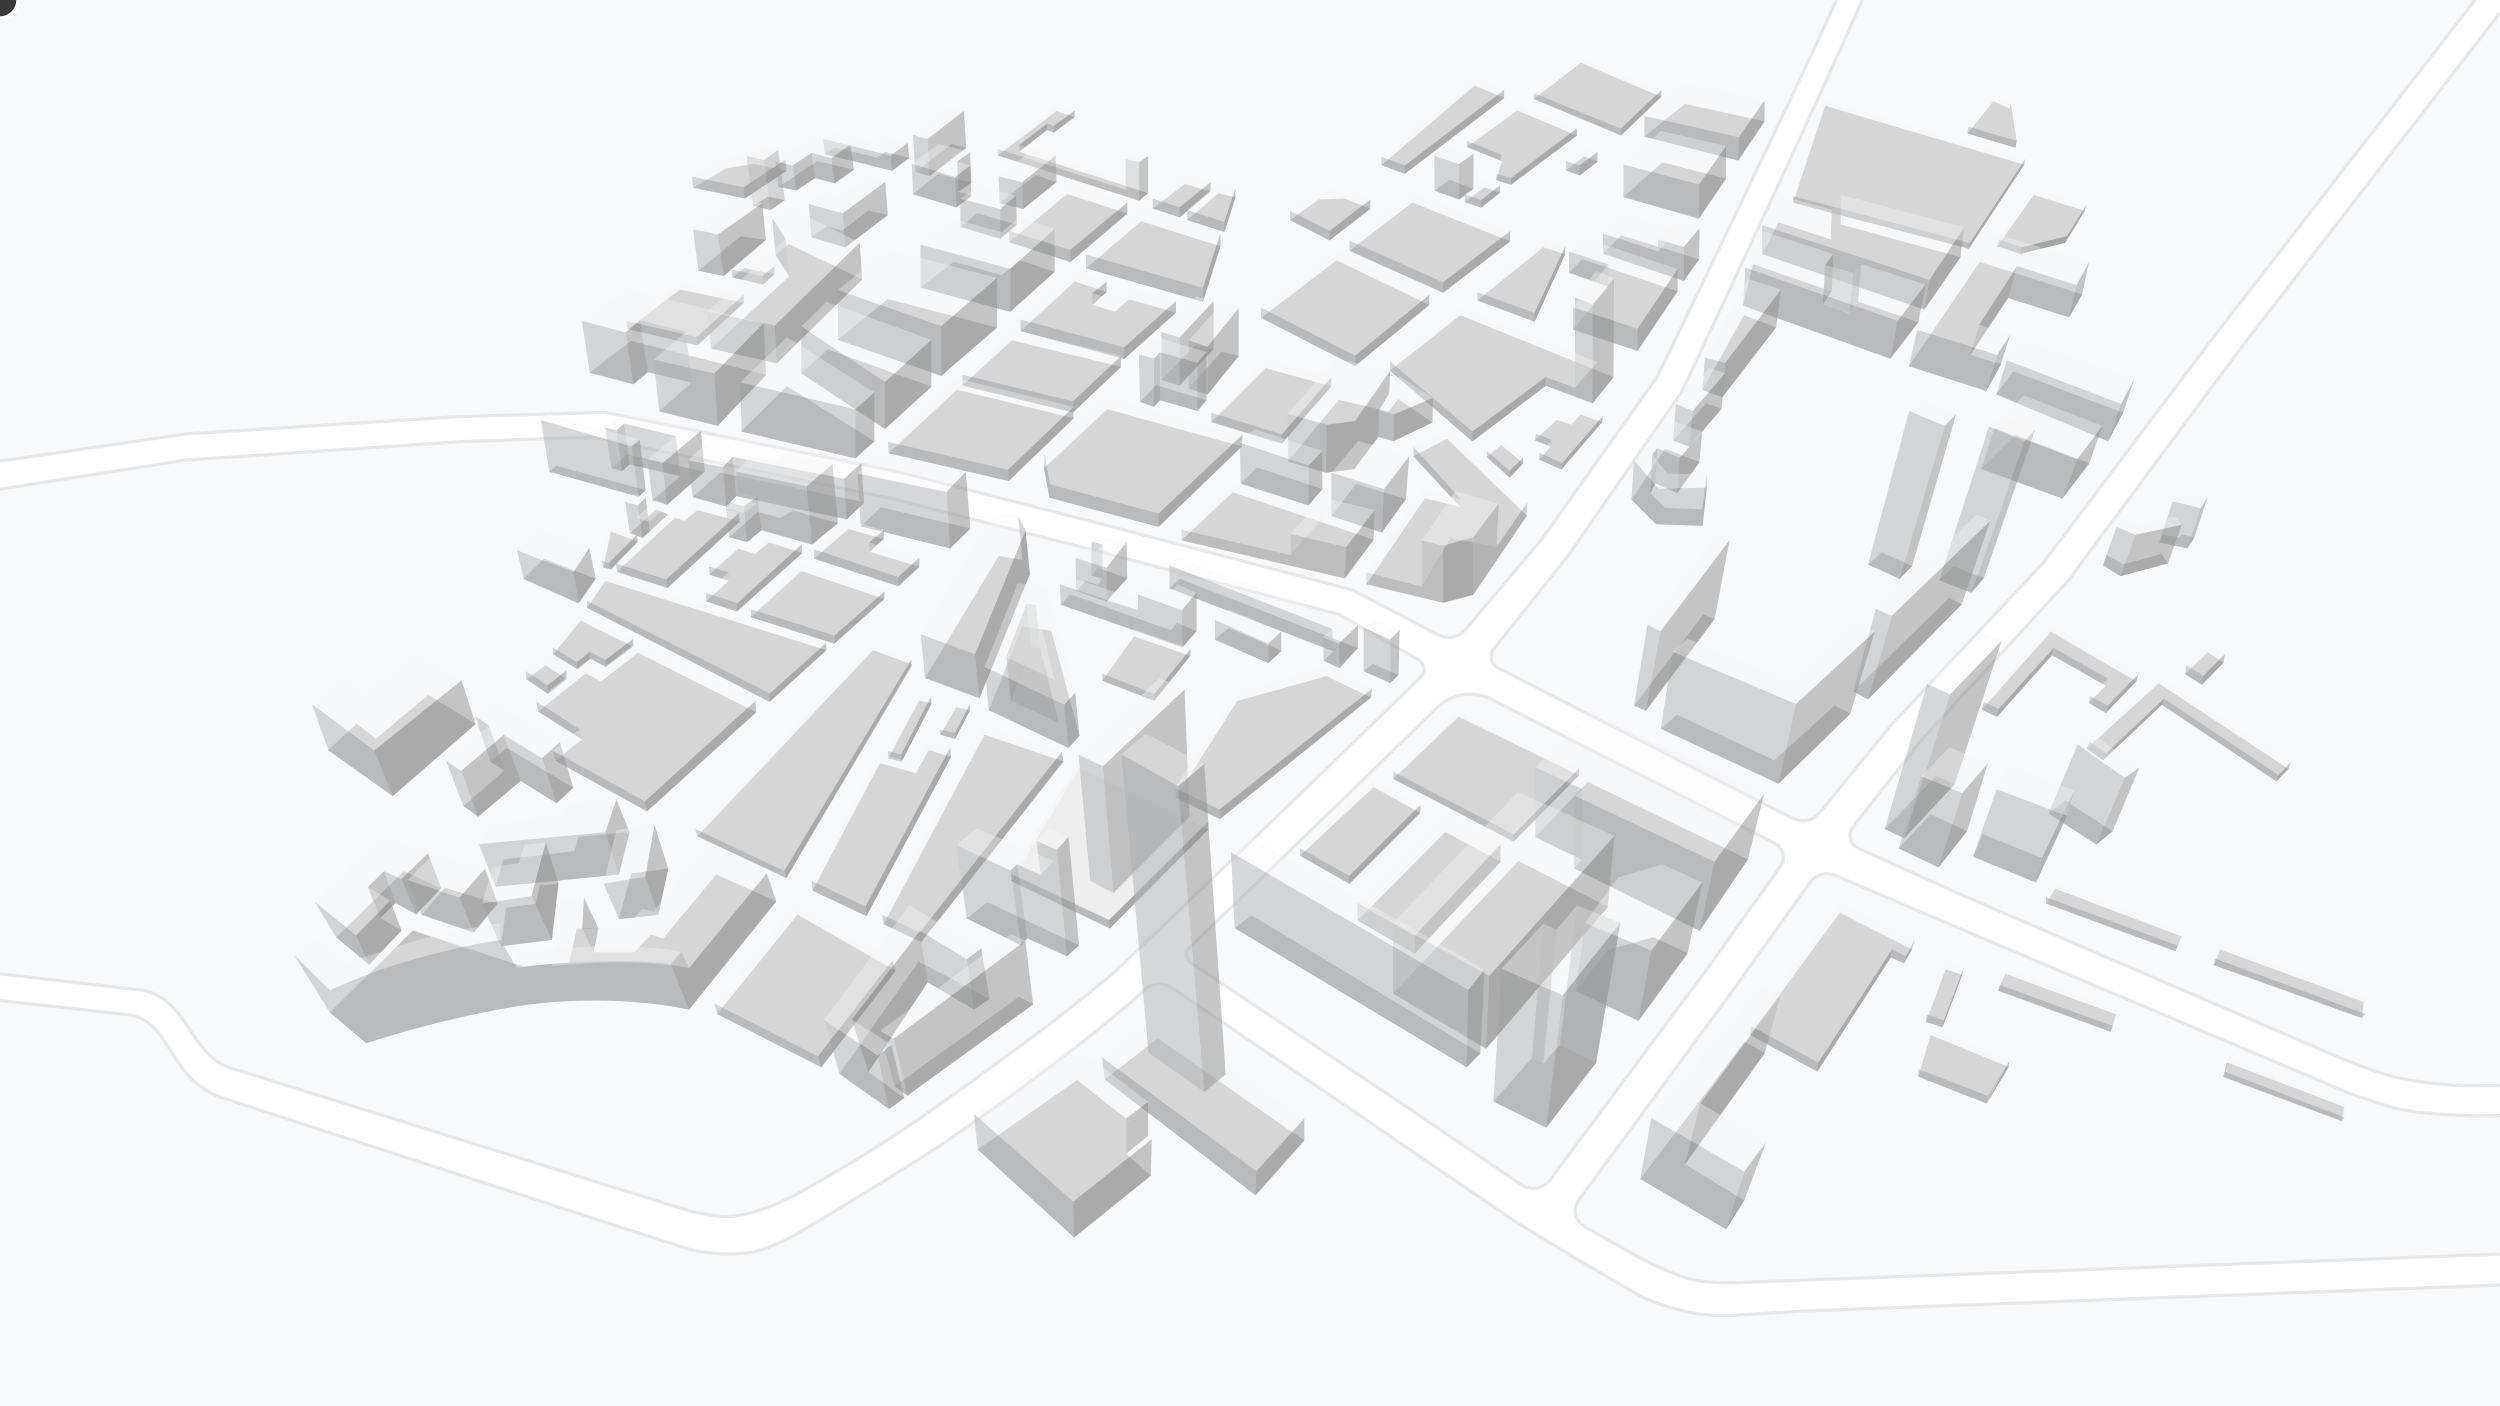 <?xml version="1.0" encoding="iso-8859-1"?>
<!-- Generator: Adobe Illustrator 21.1.0, SVG Export Plug-In . SVG Version: 6.00 Build 0)  -->
<svg version="1.1" xmlns="http://www.w3.org/2000/svg" xmlns:xlink="http://www.w3.org/1999/xlink" x="0px" y="0px"
	 viewBox="0 0 1920 1080" style="enable-background:new 0 0 1920 1080;" xml:space="preserve">
     
     
     
     
<g id="Layer_4">
	<rect style="fill:#F8F9FA;" width="1920" height="1080"/>
	
    
    <path style="fill:#FFFFFF;" d="M1474.901,569.286l113.21-123.04l0.14-0.15l0.12-0.17l134.01-180.39l197.62-255.7v-9.84h-19.13
		l-199.66,257.27l-0.02,0.02l-0.02,0.02l-131.81,174.69l-0.01,0.02l-116.79,124.67l-0.09,0.1l-0.09,0.11l-55.19,67.54
		c-3.06,3.75-7.59,5.9-12.44,5.9c-2.35,0-4.63-0.51-6.78-1.51l-7.72-3.6l-219.85-112.29c-2.57-1.31-4.39-3.69-5.01-6.51
		c-0.61-2.82,0.08-5.74,1.88-8l57.17-71.79l0.06-0.09l87.16-125.7c0,0,102.03-216.9,138.54-300.85h-19.74
		c-36.08,79.86-137.48,288.98-137.48,288.98l-88.17,124.2l-59.39,70.33c-3.23,3.82-7.95,6.02-12.95,6.02
		c-2.71,0-5.42-0.67-7.83-1.93l-66-34.46l-0.4-0.21l-0.44-0.11l-186.89-49.05l-158.86-40.89l-0.1-0.03l-0.1-0.02l-226.63-46.04
		l-0.45-0.1l-0.46,0.02l-112.91,3.25h-0.07l-0.07,0.01l-208.57,13.31l-0.16,0.01l-0.16,0.03l-142.37,20.82v21.53l142.42-22.32h0.02
		l210.42-14.06l100.99-3.66l230.68,47.2l162.44,41.51l181.31,47.54l61.26,34.89c2.31,1.32,3.82,3.58,4.15,6.21
		c0.34,2.63-0.56,5.19-2.46,7.03c-44.92,43.56-194.51,188.49-234.17,225.39l-0.06,0.06c-38.01,33.04-93.53,73.01-151.87,114.48
		l-0.08,0.06c-39.39,26.44-56.14,35.97-72.33,45.18c-5.14,2.93-10.46,5.95-16.41,9.47c-2.61,1.54-26.22,15.19-49.75,18.97
		c-2.56,0.41-5.4,0.62-8.45,0.62c-16.81,0-36.13-6.61-36.13-6.61l-343.23-106.93c-33.27-9.4-33.6-53.6-69.76-60.32l-108.99-12.45
		v20.5l95.39,10.54c37.43,2.99,31.76,48.66,74.38,63.86l357.16,115.95c0.15,0.04,13.66,4.29,33.16,4.29c4.81,0,9.63-0.26,14.34-0.78
		c12.95-1.43,34.01-12.54,34.01-12.54c1.8-0.98,66.72-39.45,114.21-70.4l0.03-0.02l0.03-0.02
		c57.01-38.67,110.76-79.15,147.48-111.07l0.06-0.05l0.05-0.05c0.32-0.29,5-4.52,8.06-7.29l0.07-0.06l0.07-0.07
		c3.23-3.2,7.52-4.96,12.08-4.97c3.45,0,6.79,1.03,9.65,2.98l164.54,111.92l98.23,67.08l0.08,0.06l0.09,0.05l44.15,26.95l0.03,0.02
		l0.04,0.01l51.47,30.09l0.19,0.11l0.19,0.09c0.15,0.07,0.38,0.18,0.69,0.34c3.14,1.58,12.72,6.4,32.79,11.39
		c9.6,2.39,19.71,3.55,30.93,3.55c4.08,0,8.39-0.16,12.79-0.48l46.73-2.95l536.83-20.05v-23.76l-582.5,21.81
		c-0.45,0.02-4.1,0.19-9.23,0.19c-9.11,0-21.86-0.51-30.84-2.95c-8.64-2.36-22.79-8.46-30.09-12.04
		c-6.14-3.01-35.75-19.74-46.72-25.98l-0.15-0.1l-4.86-3.26c-3.03-2.04-5.04-5.15-5.67-8.75c-0.63-3.6,0.22-7.2,2.38-10.15
		l117.68-160.12l60.28-84.19c2.95-4.13,7.74-6.59,12.81-6.59c2.13,0,4.21,0.43,6.18,1.27l91.07,38.86l297.13,125.59
		c1.06,0.46,27.01,11.58,51.04,16.22l0.06,0.01l0.05,0.01c21.07,3.45,51.15,3.96,51.45,3.96h0.05l19.88-0.13v-23.08l-20.85,0.07
		c-0.33,0.01-3.67,0-5.75,0c-7.61,0-22.74-0.99-43.17-4.34c-23.04-3.78-56.42-18.47-57.83-19.1l-281.67-121.3l-83.36-37.43
		c-3.12-1.39-5.38-4.09-6.2-7.41c-0.82-3.32-0.07-6.76,2.04-9.45L1474.901,569.286z M1367.271,665.566l-54.59,76.36l-113.21,152.17
		l-8.75,11.77c-3.1,4.16-8.05,6.65-13.25,6.65c-3.3,0-6.49-0.98-9.24-2.84l-10.01-6.78l-76.58-51.88l-166.8-111.39
		c-1.99-1.33-3.25-3.46-3.46-5.84c-0.21-2.38,0.66-4.7,2.39-6.35c46.99-44.88,148.72-143.75,190.27-184.18
		c6.71-6.53,15.56-10.12,24.93-10.12c5.59,0,11.18,1.34,16.18,3.87l217.69,110.47c3.2,1.62,5.52,4.55,6.37,8.03
		C1370.061,658.986,1369.361,662.646,1367.271,665.566z"/>
        
        
        
        
        
        
	<path style="fill:none;stroke:#E6E7E9;stroke-width:2.5;stroke-miterlimit:10;" d="M0.001,768.426l95.39,10.54
		c37.43,2.99,31.76,48.66,74.38,63.86l357.16,115.95c0.15,0.04,13.66,4.29,33.16,4.29c4.81,0,9.63-0.26,14.34-0.78
		c12.95-1.43,34.01-12.54,34.01-12.54c1.8-0.98,66.72-39.45,114.21-70.4l0.03-0.02l0.03-0.02
		c57.01-38.67,110.76-79.15,147.48-111.07l0.06-0.05l0.05-0.05c0.32-0.29,5-4.52,8.06-7.29l0.07-0.06l0.07-0.07
		c3.23-3.2,7.52-4.96,12.08-4.97c3.45,0,6.79,1.03,9.65,2.98l164.54,111.92l98.23,67.08l0.08,0.06l0.09,0.05l44.15,26.95l0.03,0.02
		l0.04,0.01l51.47,30.09l0.19,0.11l0.19,0.09c0.15,0.07,0.38,0.18,0.69,0.34c3.14,1.58,12.72,6.4,32.79,11.39
		c9.6,2.39,19.71,3.55,30.93,3.55c4.08,0,8.39-0.16,12.79-0.48l46.73-2.95l536.83-20.05 M0.001,375.666l142.42-22.32h0.02
		l210.42-14.06l100.99-3.66l230.68,47.2l162.44,41.51l181.31,47.54l61.26,34.89c2.31,1.32,3.82,3.58,4.15,6.21
		c0.34,2.63-0.56,5.19-2.46,7.03c-44.92,43.56-194.51,188.49-234.17,225.39l-0.06,0.06c-38.01,33.04-93.53,73.01-151.87,114.48
		l-0.08,0.06c-39.39,26.44-56.14,35.97-72.33,45.18c-5.14,2.93-10.46,5.95-16.41,9.47c-2.61,1.54-26.22,15.19-49.75,18.97
		c-2.56,0.41-5.4,0.62-8.45,0.62c-16.81,0-36.13-6.61-36.13-6.61l-343.23-106.93c-33.27-9.4-33.6-53.6-69.76-60.32l-108.99-12.45
		 M1410.461-0.004c-36.08,79.86-137.48,288.98-137.48,288.98l-88.17,124.2l-59.39,70.33c-3.23,3.82-7.95,6.02-12.95,6.02
		c-2.71,0-5.42-0.67-7.83-1.93l-66-34.46l-0.4-0.21l-0.44-0.11l-186.89-49.05l-158.86-40.89l-0.1-0.03l-0.1-0.02l-226.63-46.04
		l-0.45-0.1l-0.46,0.02l-112.91,3.25h-0.07l-0.07,0.01l-208.57,13.31l-0.16,0.01l-0.16,0.03l-142.37,20.82 M1900.871-0.004
		l-199.66,257.27l-0.02,0.02l-0.02,0.02l-131.81,174.69l-0.01,0.02l-116.79,124.67l-0.09,0.1l-0.09,0.11l-55.19,67.54
		c-3.06,3.75-7.59,5.9-12.44,5.9c-2.35,0-4.63-0.51-6.78-1.51l-7.72-3.6l-219.85-112.29c-2.57-1.31-4.39-3.69-5.01-6.51
		c-0.61-2.82,0.08-5.74,1.88-8l57.17-71.79l0.06-0.09l87.16-125.7c0,0,102.03-216.9,138.54-300.85 M1920.001,833.726l-20.85,0.07
		c-0.33,0.01-3.67,0-5.75,0c-7.61,0-22.74-0.99-43.17-4.34c-23.04-3.78-56.42-18.47-57.83-19.1l-281.67-121.3l-83.36-37.43
		c-3.12-1.39-5.38-4.09-6.2-7.41c-0.82-3.32-0.07-6.76,2.04-9.45l51.69-65.48l113.21-123.04l0.14-0.15l0.12-0.17l134.01-180.39
		l197.62-255.7 M1920.001,963.146l-582.5,21.81c-0.45,0.02-4.1,0.19-9.23,0.19c-9.11,0-21.86-0.51-30.84-2.95
		c-8.64-2.36-22.79-8.46-30.09-12.04c-6.14-3.01-35.75-19.74-46.72-25.98l-0.15-0.1l-4.86-3.26c-3.03-2.04-5.04-5.15-5.67-8.75
		c-0.63-3.6,0.22-7.2,2.38-10.15l117.68-160.12l60.28-84.19c2.95-4.13,7.74-6.59,12.81-6.59c2.13,0,4.21,0.43,6.18,1.27l91.07,38.86
		l297.13,125.59c1.06,0.46,27.01,11.58,51.04,16.22l0.06,0.01l0.05,0.01c21.07,3.45,51.15,3.96,51.45,3.96h0.05l19.88-0.13
		 M1367.271,665.566l-54.59,76.36l-113.21,152.17l-8.75,11.77c-3.1,4.16-8.05,6.65-13.25,6.65c-3.3,0-6.49-0.98-9.24-2.84
		l-10.01-6.78l-76.58-51.88l-166.8-111.39c-1.99-1.33-3.25-3.46-3.46-5.84c-0.21-2.38,0.66-4.7,2.39-6.35
		c46.99-44.88,148.72-143.75,190.27-184.18c6.71-6.53,15.56-10.12,24.93-10.12c5.59,0,11.18,1.34,16.18,3.87l217.69,110.47
		c3.2,1.62,5.52,4.55,6.37,8.03C1370.061,658.986,1369.361,662.646,1367.271,665.566z"/>        
        

        
        
        
        
        
        
        
        
        
	<polygon style="opacity:0.5;fill:#919191;" points="1049.432,448.736 1108.518,462.96 1131.386,456.894 1172.713,396.064 
		1111.208,336.994 1085.558,350.45 1121.424,389.251 1094.401,382.626 	"/>
	<polygon style="opacity:0.5;fill:#919191;" points="1032.835,444.181 1054.99,414.46 946.651,378.047 907.345,414.976 	"/>
	<polygon style="opacity:0.5;fill:#919191;" points="1061.225,408.866 1022.528,396.438 1041.526,371.626 1079.731,383.346 	"/>
	<polygon style="opacity:0.5;fill:#919191;" points="1004.903,388.13 952.836,371.433 965.318,358.96 1015.526,375.597 	"/>
	<polygon style="opacity:0.5;fill:#919191;" points="889.792,404.626 953.783,342.858 850.34,314.292 801.787,359.517 
		806.041,382.231 	"/>
	<polygon style="opacity:0.5;fill:#919191;" points="774.639,369.441 682.454,348.04 734.968,299.306 824.823,321.186 	"/>
	<polygon style="opacity:0.5;fill:#919191;" points="656.937,352.032 671.484,338.962 604.446,296.651 569.014,331.324 	"/>
	<polygon style="opacity:0.5;fill:#919191;" points="551.151,326.96 588.408,287.823 484.651,261.823 452.886,286.226 
		486.483,295.131 497.6,285.804 531.122,293.706 506.381,315.891 	"/>
	<polygon style="opacity:0.5;fill:#919191;" points="535.465,265.286 571.203,232.7 522.122,222.356 482.101,252.687 	"/>
	<polygon style="opacity:0.5;fill:#919191;" points="546.145,267.703 596.651,278.954 662.151,214.558 605.817,187.382 
		595.651,195.978 606.151,212.126 	"/>
	<polygon style="opacity:0.5;fill:#919191;" points="586.036,218.354 594.69,210.537 571.377,205.899 562.536,213.19 	"/>
	<polygon style="opacity:0.5;fill:#919191;" points="555.762,211.941 588.159,184.29 568.885,181.485 536.334,207.879 	"/>
	<polygon style="opacity:0.5;fill:#919191;" points="591.717,161.304 602.734,153.626 589.78,150.899 578.463,158.1 	"/>
	<polygon style="opacity:0.5;fill:#919191;" points="572.086,152.41 604.148,131.152 579.151,125.751 557.711,129.246 
		532.317,144.126 	"/>
	<polygon style="opacity:0.5;fill:#919191;" points="597.938,143.46 627.587,123.738 655.817,130.376 641.033,140.793 
		625.973,136.764 611.462,146.354 	"/>
	<polygon style="opacity:0.5;fill:#919191;" points="634.979,173.72 623.061,182.236 649.178,189.96 681.846,165.151 
		666.984,161.626 646.777,177.048 	"/>
	<path style="opacity:0.5;fill:#919191;" d="M732.317,201.126l-25.442,19.686c0,0,69.137,18.993,69.121,18.606
		s34.002-30.642,34.002-30.642l-27.015-8.85l-13.726,11.308L732.317,201.126z"/>
	<polygon style="opacity:0.5;fill:#919191;" points="768.151,183.376 780.933,172.638 750.651,163.762 737.526,174.21 	"/>
	<polygon style="opacity:0.5;fill:#919191;" points="785.776,160.5 811.401,139.915 795.013,134.501 767.71,155.943 	"/>
	<polygon style="opacity:0.5;fill:#919191;" points="746.007,150.558 734.513,159.233 701.151,149.126 720.781,133.475 
		746.007,140.244 736.151,147.293 	"/>
	<polygon style="opacity:0.5;fill:#919191;" points="702.901,131.876 713.984,135.155 742.072,113.526 731.025,110.52 	"/>
	<polygon style="opacity:0.5;fill:#919191;" points="673.468,121.041 679.853,116.658 698.298,121.407 685.032,131.1 
		633.396,118.37 641.033,113.28 	"/>
	<polygon style="opacity:0.5;fill:#919191;" points="804.145,99.893 809.385,101.692 825.342,89.824 811.401,85.283 
		766.074,119.349 874.839,154.119 881.799,148.323 782.622,116.502 	"/>
	<polygon style="opacity:0.5;fill:#919191;" points="775.057,185.999 819.484,149.007 865.819,163.994 821.984,201.293 	"/>
	<polygon style="opacity:0.5;fill:#919191;" points="885.276,160.098 906.093,166.928 929.656,146.983 910.009,141.311 	"/>
	<polygon style="opacity:0.5;fill:#919191;" points="911.776,169.001 940.362,178.16 948.776,151.626 935.733,148.481 	"/>
	<polygon style="opacity:0.5;fill:#919191;" points="937.291,189.219 923.876,231.75 834.059,206.139 876.484,169.87 	"/>
	<polygon style="opacity:0.5;fill:#919191;" points="990.817,169.126 1012.817,153.21 1033.051,152.525 1052.405,160.411 
		1021.083,184.641 	"/>
	<polygon style="opacity:0.5;fill:#919191;" points="1060.961,126.841 1078.875,133.473 1155.151,75.376 1132.627,65.632 	"/>
	<polygon style="opacity:0.5;fill:#919191;" points="1120.484,153.21 1101.817,146.478 1113.119,138.048 1131.567,145.043 	"/>
	<polygon style="opacity:0.5;fill:#919191;" points="1125,155.063 1140.034,143.908 1152.159,147.914 1137.541,159.437 	"/>
	<polygon style="opacity:0.5;fill:#919191;" points="1149.189,138.287 1160.47,141.86 1211.067,104.044 1165.317,84.793 
		1126.526,112.876 1153.557,123.832 	"/>
	<polygon style="opacity:0.5;fill:#919191;" points="1202.634,130.858 1213.184,134.686 1226.935,124.046 1216.513,120.035 	"/>
	<polygon style="opacity:0.5;fill:#919191;" points="1244.988,104.044 1177.904,76.016 1214.088,48.251 1275.853,74.347 	"/>
	<polygon style="opacity:0.5;fill:#919191;" points="1262.867,104.969 1334.957,123.241 1355.187,93.149 1293.986,79.834 	"/>
	<polygon style="opacity:0.5;fill:#919191;" points="1246.863,151.382 1276.613,124.691 1325.547,137.239 1304.829,168.056 	"/>
	<polygon style="opacity:0.5;fill:#919191;" points="1293.177,215.719 1304.923,199.128 1245.016,180.733 1231.054,194.77 	"/>
	<polygon style="opacity:0.5;fill:#919191;" points="1288.406,223.698 1215.151,198.981 1204.986,209.457 1235.227,220.145 
		1208.151,253.126 1257.599,269.524 	"/>
	<polygon style="opacity:0.5;fill:#919191;" points="1178.597,247.032 1202.026,195.251 1185.18,189.894 1134.596,230.75 	"/>
	<polygon style="opacity:0.5;fill:#919191;" points="1108.295,224.796 1159.789,185.37 1084.637,155.55 1036.335,192.642 	"/>
	<polygon style="opacity:0.5;fill:#919191;" points="1097.702,234.253 1026.551,199.925 968.401,244.126 1040.674,281.157 	"/>
	<polygon style="opacity:0.5;fill:#919191;" points="930.276,324.126 971.984,282.753 1022.416,296.629 984.531,340.694 	"/>
	<polygon style="opacity:0.5;fill:#919191;" points="919.567,315.626 926.651,307.376 888.035,295.904 875.598,308.625 
		886.073,312.409 890.979,307.376 	"/>
	<polygon style="opacity:0.5;fill:#919191;" points="951.263,273.578 927.321,303.054 912.896,298.496 938.153,269.95 	"/>
	<polygon style="opacity:0.5;fill:#919191;" points="892.002,291.846 905.823,296.111 932.079,268.074 918.672,264.566 	"/>
	<polygon style="opacity:0.5;fill:#919191;" points="867.255,229.886 903.151,240.126 863.405,275.675 783.78,254.302 
		825.349,216.206 849.827,224.235 838.908,234.118 856.151,239.418 	"/>
	<polygon style="opacity:0.5;fill:#919191;" points="824.005,316.766 861.031,281.767 777.211,261.381 739.07,296.115 	"/>
	<polygon style="opacity:0.5;fill:#919191;" points="643.502,260.934 681.817,229.648 765.651,251.612 722.812,288.666 	"/>
	<polygon style="opacity:0.5;fill:#919191;" points="635.963,268.35 715.275,296.974 679.651,329.469 615.401,286.666 	"/>
	<polygon style="opacity:0.5;fill:#919191;" points="1058.543,335.603 1070.151,338.766 1100.151,324.46 1073.969,306.517 
		1066.321,316.03 1028.195,307.134 988.984,354.46 1018.317,363.043 1040.078,360.269 	"/>
	<polygon style="opacity:0.5;fill:#919191;" points="1067.637,284.688 1130.817,338.96 1187.211,296.206 1223.033,309.742 
		1239.166,289.732 1121.424,242.057 	"/>
	<polygon style="opacity:0.5;fill:#919191;" points="1152.852,341.784 1169.838,355.901 1159.276,366.876 1141.926,350.913 	"/>
	<polygon style="opacity:0.5;fill:#919191;" points="1178.81,338.086 1195.623,322.471 1206.875,326.108 1213.892,318.401 
		1230.418,324.134 1199.124,360.62 1181.878,352.817 1191.04,342.977 	"/>
	<polygon style="opacity:0.5;fill:#AFB0B2;" points="1004.903,388.13 1005.015,357.493 952.161,339.926 952.836,371.433 	"/>
	<polygon style="opacity:0.5;fill:#AFB0B2;" points="1062.946,375.597 1061.337,408.866 1022.528,396.438 1022.528,362.992 	"/>
	<polygon style="opacity:0.5;fill:#AFB0B2;" points="1121.424,389.251 1121.792,383.46 1085.558,343.14 1085.558,350.45 	"/>
	<polygon style="opacity:0.5;fill:#AFB0B2;" points="989.441,354.599 988.984,317.876 1019.026,326.126 1018.317,363.043 	"/>
	<polygon style="opacity:0.5;fill:#AFB0B2;" points="1058.543,335.603 1058.918,314.303 1070.414,318.289 1070.414,338.64 	"/>
	<polygon style="opacity:0.5;fill:#AFB0B2;" points="1141.926,350.913 1141.926,346.376 1159.401,361.501 1159.276,366.876 	"/>
	<polygon style="opacity:0.5;fill:#AFB0B2;" points="1130.817,338.96 1130.817,331.376 1067.637,277.626 1067.637,284.688 	"/>
	<polygon style="opacity:0.5;fill:#AFB0B2;" points="1040.674,281.157 1040.674,273.157 968.401,236.126 968.401,244.126 	"/>
	<polygon style="opacity:0.5;fill:#AFB0B2;" points="1108.295,216.795 1108.295,224.796 1036.335,192.642 1036.335,184.641 	"/>
	<polygon style="opacity:0.5;fill:#AFB0B2;" points="1021.083,177.358 1021.083,184.641 990.817,169.126 990.817,161.843 	"/>
	<polygon style="opacity:0.5;fill:#AFB0B2;" points="885.276,160.098 885.276,152.439 905.838,159.233 906.093,166.928 	"/>
	<polygon style="opacity:0.5;fill:#AFB0B2;" points="911.776,169.001 911.776,161.332 940.362,170.49 940.362,178.16 	"/>
	<polygon style="opacity:0.5;fill:#AFB0B2;" points="801.787,359.517 802.281,348.864 806.521,371.968 806.15,382.318 	"/>
	<polygon style="opacity:0.5;fill:#AFB0B2;" points="984.531,340.694 984.531,333.516 930.276,316.948 930.276,324.126 	"/>
	<polygon style="opacity:0.5;fill:#AFB0B2;" points="886.073,312.409 886.244,275.22 874.651,272.244 875.514,308.711 	"/>
	<polygon style="opacity:0.5;fill:#AFB0B2;" points="919.567,315.626 919.567,278.688 890.808,270.539 890.979,307.376 	"/>
	<polygon style="opacity:0.5;fill:#AFB0B2;" points="912.896,261.557 912.896,298.496 927.321,303.054 927.321,266.116 	"/>
	<polygon style="opacity:0.5;fill:#AFB0B2;" points="892.002,291.846 892.002,254.907 905.823,259.172 906.017,295.904 	"/>
	<polygon style="opacity:0.5;fill:#AFB0B2;" points="783.78,254.302 783.78,245.362 863.405,266.735 863.405,275.675 	"/>
	<polygon style="opacity:0.5;fill:#AFB0B2;" points="739.07,296.115 739.07,287.716 824.005,308.186 824.005,316.766 	"/>
	<polygon style="opacity:0.5;fill:#AFB0B2;" points="682.454,348.04 682.024,339.383 774.208,360.784 774.639,369.441 	"/>
	<polygon style="opacity:0.5;fill:#AFB0B2;" points="834.059,206.139 834.059,195.502 923.876,221.113 923.876,231.75 	"/>
	<polygon style="opacity:0.5;fill:#AFB0B2;" points="806.15,382.318 806.521,371.968 889.735,394.398 889.792,404.626 	"/>
	<polygon style="opacity:0.5;fill:#AFB0B2;" points="1101.817,146.478 1101.484,119.532 1120.192,126.043 1120.484,153.21 	"/>
	<polygon style="opacity:0.5;fill:#AFB0B2;" points="1125.005,155.318 1124.901,149.302 1137.573,153.627 1137.573,159.762 	"/>
	<polygon style="opacity:0.5;fill:#AFB0B2;" points="1160.47,141.86 1160.47,136.63 1149.234,133.473 1149.189,138.287 	"/>
	<polygon style="opacity:0.5;fill:#AFB0B2;" points="1202.634,130.858 1202.634,123.375 1212.817,127.117 1213.184,134.686 	"/>
	<polygon style="opacity:0.5;fill:#AFB0B2;" points="1244.787,98.814 1244.988,104.044 1177.904,76.016 1177.904,71.465 	"/>
	<polygon style="opacity:0.5;fill:#AFB0B2;" points="1246.863,151.382 1246.863,126.288 1304.829,141.676 1304.833,167.32 	"/>
	<polygon style="opacity:0.5;fill:#AFB0B2;" points="1181.878,352.817 1182.394,347.75 1199.868,355.586 1199.124,360.62 	"/>
	<polygon style="opacity:0.5;fill:#AFB0B2;" points="1191.04,342.977 1191.783,337.944 1179.553,333.053 1178.81,338.086 	"/>
	<polygon style="opacity:0.5;fill:#AFB0B2;" points="1187.211,296.206 1187.151,289.564 1209.526,297.872 1209.526,228.189 
		1223.033,233.783 1223.033,309.742 	"/>
	<polygon style="opacity:0.5;fill:#AFB0B2;" points="1178.597,247.032 1178.442,240.418 1134.596,224.38 1134.596,230.75 	"/>
	<polygon style="opacity:0.5;fill:#AFB0B2;" points="1257.599,269.524 1257.599,252.423 1208.151,236.026 1208.151,253.126 	"/>
	<polygon style="opacity:0.5;fill:#AFB0B2;" points="1235.227,220.145 1235.227,203.044 1204.986,193.043 1204.986,209.457 	"/>
	<polygon style="opacity:0.5;fill:#AFB0B2;" points="1231.054,194.77 1231.054,179.293 1273.484,193.001 1273.265,183.824 
		1293.177,189.626 1293.177,215.719 	"/>
	<polygon style="opacity:0.5;fill:#AFB0B2;" points="1262.867,104.969 1262.867,88.975 1335.279,105.348 1334.957,123.241 	"/>
	<polygon style="opacity:0.5;fill:#AFB0B2;" points="1078.875,133.473 1078.875,127.098 1060.961,120.466 1060.961,126.841 	"/>
	<polygon style="opacity:0.5;fill:#AFB0B2;" points="1153.557,123.832 1153.484,118.996 1126.526,108.064 1126.526,112.876 	"/>
	<polygon style="opacity:0.5;fill:#AFB0B2;" points="706.875,220.812 706.875,187.668 775.996,206.46 775.996,239.418 	"/>
	<polygon style="opacity:0.5;fill:#AFB0B2;" points="768.151,183.376 768.151,160.5 737.526,152.65 737.526,174.21 	"/>
	<polygon style="opacity:0.5;fill:#AFB0B2;" points="623.061,182.236 621.067,156.609 647.184,163.762 649.178,189.96 	"/>
	<polygon style="opacity:0.5;fill:#AFB0B2;" points="641.033,140.793 638.419,121.407 623.36,117.378 625.973,136.764 	"/>
	<polygon style="opacity:0.5;fill:#AFB0B2;" points="633.396,118.37 632.216,106.7 683.852,119.431 685.032,131.1 	"/>
	<polygon style="opacity:0.5;fill:#AFB0B2;" points="701.151,149.126 700.171,125.797 733.533,135.903 734.513,159.233 	"/>
	<polygon style="opacity:0.5;fill:#AFB0B2;" points="569.717,331.489 568.395,293.649 656.937,314.357 656.937,352.032 	"/>
	<polygon style="opacity:0.5;fill:#AFB0B2;" points="452.886,286.226 446.887,246.371 480.484,255.275 486.483,295.131 	"/>
	<polygon style="opacity:0.5;fill:#AFB0B2;" points="497.6,285.804 491.601,245.949 526.834,254.979 531.122,293.706 	"/>
	<polygon style="opacity:0.5;fill:#AFB0B2;" points="506.381,315.891 501.991,276.229 548.651,286.831 551.151,326.96 	"/>
	<polygon style="opacity:0.5;fill:#AFB0B2;" points="615.401,286.666 615.401,250.626 679.651,293.429 679.651,329.469 	"/>
	<polygon style="opacity:0.5;fill:#AFB0B2;" points="643.502,260.934 643.502,222.722 722.812,250.454 722.812,288.666 	"/>
	<polygon style="opacity:0.5;fill:#AFB0B2;" points="596.651,278.954 595.055,249.876 543.151,239.489 546.145,267.703 	"/>
	<polygon style="opacity:0.5;fill:#AFB0B2;" points="595.651,195.978 593.025,167.288 603.276,183.251 606.151,212.126 	"/>
	<polygon style="opacity:0.5;fill:#AFB0B2;" points="482.101,252.687 481.026,246.376 534.87,258.976 535.465,265.286 	"/>
	<polygon style="opacity:0.5;fill:#AFB0B2;" points="586.073,218.591 585.574,212.126 562.056,206.962 562.536,213.19 	"/>
	<polygon style="opacity:0.5;fill:#AFB0B2;" points="551.317,179.971 555.762,211.941 536.334,207.879 532.317,176.095 	"/>
	<polygon style="opacity:0.5;fill:#AFB0B2;" points="775.057,185.999 775.057,177.377 821.984,191.96 821.984,201.293 	"/>
	<polygon style="opacity:0.5;fill:#AFB0B2;" points="767.71,155.943 767.009,135.377 785.075,139.915 785.776,160.5 	"/>
	<polygon style="opacity:0.5;fill:#AFB0B2;" points="804.145,99.893 804.145,94.893 809.385,96.691 809.385,101.692 	"/>
	<polygon style="opacity:0.5;fill:#AFB0B2;" points="702.901,131.876 701.151,103.513 712.234,106.791 713.984,135.155 	"/>
	<polygon style="opacity:0.5;fill:#AFB0B2;" points="532.317,144.126 531.261,135.545 571.03,143.829 572.086,152.41 	"/>
	<polygon style="opacity:0.5;fill:#AFB0B2;" points="611.462,146.354 608.849,126.968 595.325,124.074 597.938,143.46 	"/>
	<polygon style="opacity:0.5;fill:#919191;" points="1054.99,414.46 1055.637,391.806 1033.762,420.272 1032.835,444.181 	"/>
	<polygon style="opacity:0.5;fill:#919191;" points="1015.526,346.238 1015.526,375.597 1004.903,388.13 1005.015,357.493 	"/>
	<polygon style="opacity:0.5;fill:#919191;" points="1061.337,408.866 1062.946,375.597 1082.257,350.272 1079.731,383.346 	"/>
	<polygon style="opacity:0.5;fill:#919191;" points="1131.498,456.729 1131.498,412.495 1108.165,419.129 1108.165,462.96 	"/>
	<polygon style="opacity:0.5;fill:#919191;" points="1325.547,137.239 1325.547,112.144 1304.829,141.676 1304.833,167.32 	"/>
	<polygon style="opacity:0.5;fill:#919191;" points="1199.124,360.62 1199.868,355.586 1231.162,319.101 1230.418,324.134 	"/>
	<polygon style="opacity:0.5;fill:#919191;" points="1159.276,366.876 1159.401,361.501 1169.838,351.251 1169.838,355.901 	"/>
	<polygon style="opacity:0.5;fill:#919191;" points="1239.166,289.732 1239.579,213.773 1223.033,233.783 1223.033,309.742 	"/>
	<polygon style="opacity:0.5;fill:#919191;" points="1288.406,223.698 1288.406,206.598 1257.599,252.423 1257.599,269.524 	"/>
	<polygon style="opacity:0.5;fill:#919191;" points="1304.923,199.128 1305.276,175.001 1293.177,189.626 1293.177,215.719 	"/>
	<polygon style="opacity:0.5;fill:#919191;" points="1334.957,123.241 1335.279,105.348 1355.187,77.155 1355.187,93.149 	"/>
	<polygon style="opacity:0.5;fill:#919191;" points="1070.414,338.64 1070.414,318.289 1100.317,305.522 1100.151,324.46 	"/>
	<polygon style="opacity:0.5;fill:#919191;" points="1131.74,117.96 1131.567,145.043 1120.484,153.21 1120.192,126.043 	"/>
	<polygon style="opacity:0.5;fill:#919191;" points="1137.573,153.627 1137.541,159.437 1152.159,147.914 1152.159,142.162 	"/>
	<polygon style="opacity:0.5;fill:#919191;" points="1160.47,141.86 1160.47,136.63 1211.067,98.46 1211.067,104.044 	"/>
	<polygon style="opacity:0.5;fill:#919191;" points="1213.184,134.686 1212.817,127.117 1226.935,116.71 1226.935,124.046 	"/>
	<polygon style="opacity:0.5;fill:#919191;" points="1244.988,104.044 1244.787,98.814 1276.004,69.001 1275.853,74.347 	"/>
	<polygon style="opacity:0.5;fill:#919191;" points="1067.637,284.688 1066.901,302.227 1059.033,315.248 1058.543,335.603 
		1039.966,360.269 1040.674,323.353 	"/>
	<polygon style="opacity:0.5;fill:#919191;" points="1039.966,360.269 1040.674,323.353 1019.026,326.126 1018.317,363.043 	"/>
	<polygon style="opacity:0.5;fill:#919191;" points="984.531,340.694 984.531,333.516 1022.416,289.751 1022.416,296.629 	"/>
	<polygon style="opacity:0.5;fill:#919191;" points="1130.817,338.96 1130.817,331.376 1187.151,289.564 1187.211,296.206 	"/>
	<polygon style="opacity:0.5;fill:#919191;" points="1178.597,247.032 1178.442,240.418 1202.162,188.881 1202.026,195.251 	"/>
	<polygon style="opacity:0.5;fill:#919191;" points="1040.674,281.157 1040.674,273.157 1097.702,226.252 1097.702,234.253 	"/>
	<polygon style="opacity:0.5;fill:#919191;" points="1108.295,216.795 1108.295,224.796 1159.789,185.37 1159.789,177.369 	"/>
	<polygon style="opacity:0.5;fill:#919191;" points="1078.875,133.473 1078.875,127.098 1155.151,69.001 1155.151,75.376 	"/>
	<polygon style="opacity:0.5;fill:#919191;" points="1021.083,184.641 1021.083,177.358 1052.405,153.128 1052.405,160.411 	"/>
	<polygon style="opacity:0.5;fill:#919191;" points="889.792,404.626 889.735,394.398 954.219,333.808 953.783,342.858 	"/>
	<polygon style="opacity:0.5;fill:#919191;" points="775.996,239.418 775.996,206.46 809.999,175.817 809.999,208.775 	"/>
	<polygon style="opacity:0.5;fill:#919191;" points="886.073,312.409 886.244,275.22 890.808,270.539 890.979,307.376 	"/>
	<polygon style="opacity:0.5;fill:#919191;" points="926.651,270.438 926.651,307.376 919.567,315.626 919.567,278.688 	"/>
	<polygon style="opacity:0.5;fill:#919191;" points="927.321,303.054 927.321,266.116 951.263,236.639 951.263,273.578 	"/>
	<polygon style="opacity:0.5;fill:#919191;" points="932.079,268.074 932.079,231.135 905.823,259.172 906.017,295.904 	"/>
	<polygon style="opacity:0.5;fill:#919191;" points="863.405,275.675 863.405,266.735 903.151,231.185 903.151,240.126 	"/>
	<polygon style="opacity:0.5;fill:#919191;" points="838.908,234.118 838.908,225.177 849.827,216.206 849.827,224.235 	"/>
	<polygon style="opacity:0.5;fill:#919191;" points="824.005,316.766 824.005,308.186 861.031,273.368 861.031,281.767 	"/>
	<polygon style="opacity:0.5;fill:#919191;" points="824.392,321.186 824.392,312.528 774.208,360.784 774.639,369.441 	"/>
	<polygon style="opacity:0.5;fill:#919191;" points="656.937,352.032 656.937,314.357 671.484,301.287 671.484,338.962 	"/>
	<polygon style="opacity:0.5;fill:#919191;" points="679.651,293.429 679.651,329.469 715.275,296.974 715.275,260.934 	"/>
	<polyline style="opacity:0.5;fill:#919191;" points="722.812,288.666 765.651,251.612 765.651,213.4 722.812,250.454 
		722.812,288.666 	"/>
	<polygon style="opacity:0.5;fill:#919191;" points="906.093,166.928 905.838,159.233 929.656,139.897 929.656,146.983 	"/>
	<polygon style="opacity:0.5;fill:#919191;" points="940.362,178.16 940.362,170.49 948.776,143.957 948.776,151.626 	"/>
	<polygon style="opacity:0.5;fill:#919191;" points="768.151,183.376 768.151,160.5 780.263,150.152 780.933,172.638 	"/>
	<polygon style="opacity:0.5;fill:#919191;" points="734.513,159.233 733.533,135.903 745.027,127.228 746.007,150.558 	"/>
	<polygon style="opacity:0.5;fill:#919191;" points="874.839,154.119 874.839,124.626 881.799,119.701 881.799,148.323 	"/>
	<polygon style="opacity:0.5;fill:#919191;" points="937.291,189.219 937.291,178.582 923.876,221.113 923.876,231.75 	"/>
	<polygon style="opacity:0.5;fill:#919191;" points="785.776,160.5 785.075,139.915 810.7,119.349 811.401,139.915 	"/>
	<polygon style="opacity:0.5;fill:#919191;" points="782.622,116.502 782.622,111.501 804.145,94.893 804.145,99.893 	"/>
	<polygon style="opacity:0.5;fill:#919191;" points="809.385,96.691 809.385,101.692 825.342,89.824 825.342,84.823 	"/>
	<polygon style="opacity:0.5;fill:#919191;" points="713.984,135.155 712.234,106.791 740.322,85.163 742.072,113.526 	"/>
	<polygon style="opacity:0.5;fill:#919191;" points="821.984,201.293 821.984,191.96 865.819,155.372 865.819,163.994 	"/>
	<polyline style="opacity:0.5;fill:#919191;" points="746.007,140.244 736.151,147.293 735.171,123.964 745.027,116.915 
		746.007,140.244 	"/>
	<polygon style="opacity:0.5;fill:#919191;" points="649.178,189.96 647.184,163.762 679.853,139.524 681.846,165.151 	"/>
	<polygon style="opacity:0.5;fill:#919191;" points="611.462,146.354 608.849,126.968 623.36,117.378 625.973,136.764 	"/>
	<polygon style="opacity:0.5;fill:#919191;" points="641.033,140.793 638.419,121.407 653.204,110.991 655.817,130.376 	"/>
	<polygon style="opacity:0.5;fill:#919191;" points="685.032,131.1 683.852,119.431 697.118,109.738 698.298,121.407 	"/>
	<polygon style="opacity:0.5;fill:#919191;" points="497.6,285.804 491.601,245.949 480.484,255.275 486.483,295.131 	"/>
	<polygon style="opacity:0.5;fill:#919191;" points="588.408,287.823 586.401,248.12 548.651,286.831 551.151,326.96 	"/>
	<polygon style="opacity:0.5;fill:#919191;" points="596.651,278.954 595.055,249.876 660.276,186.344 662.151,214.558 	"/>
	<polygon style="opacity:0.5;fill:#919191;" points="535.465,265.286 534.87,258.976 571.203,226.39 571.203,232.7 	"/>
	<polygon style="opacity:0.5;fill:#919191;" points="586.073,218.591 585.574,212.126 594.69,204.31 594.69,210.537 	"/>
	<polygon style="opacity:0.5;fill:#919191;" points="555.762,211.941 551.317,179.971 585.484,156.102 588.159,184.29 	"/>
	<polygon style="opacity:0.5;fill:#919191;" points="571.03,143.829 572.086,152.41 604.148,131.152 603.092,122.571 	"/>
	<polygon style="opacity:0.35;fill:#F6F6F6;" points="991.228,410.011 1033.762,420.272 1055.637,391.806 1016.011,381.897 	"/>
	<polygon style="opacity:0.35;fill:#F6F6F6;" points="1092.073,415.105 1108.165,419.129 1131.498,412.495 1151,386.945 
		1117.804,377.115 	"/>
	<polygon style="opacity:0.35;fill:#F6F6F6;" points="1022.528,362.992 1062.946,375.597 1082.257,350.272 1043.206,338.571 	"/>
	<polygon style="opacity:0.35;fill:#F6F6F6;" points="1017.763,395.147 946.763,371.23 907.457,406.9 991.228,426.438 	"/>
	<polygon style="opacity:0.35;fill:#F6F6F6;" points="952.161,339.926 1005.015,357.493 1015.526,346.238 963.263,329.772 	"/>
	<polygon style="opacity:0.35;fill:#F6F6F6;" points="954.219,333.808 849.466,305.328 802.281,348.864 806.521,371.968 
		889.735,394.398 	"/>
	<polygon style="opacity:0.35;fill:#F6F6F6;" points="1101.484,119.532 1112.529,111.95 1131.74,117.96 1120.192,126.043 	"/>
	<polygon style="opacity:0.35;fill:#F6F6F6;" points="1124.901,149.302 1139.948,138.287 1152.159,142.162 1137.573,153.627 	"/>
	<polygon style="opacity:0.35;fill:#F6F6F6;" points="1149.234,133.473 1160.47,136.63 1211.067,98.46 1165.139,79.716 
		1126.526,108.064 1153.484,118.996 	"/>
	<polygon style="opacity:0.35;fill:#F6F6F6;" points="1202.634,123.375 1212.817,127.117 1226.935,116.71 1215.984,113.326 	"/>
	<polygon style="opacity:0.35;fill:#F6F6F6;" points="1177.904,71.465 1244.787,98.814 1276.004,69.001 1213.651,44.116 	"/>
	<polygon style="opacity:0.35;fill:#F6F6F6;" points="1273.265,183.824 1293.177,189.626 1305.276,175.001 1285.901,169.376 	"/>
	<polygon style="opacity:0.35;fill:#F6F6F6;" points="1287.665,177.235 1245.799,164.716 1231.054,179.293 1273.484,193.001 	"/>
	<polygon style="opacity:0.35;fill:#F6F6F6;" points="874.839,124.626 864.526,122.181 870.984,117.46 881.799,119.701 	"/>
	<polygon style="opacity:0.35;fill:#F6F6F6;" points="1113.983,412.998 1091.961,450.626 1049.432,439.626 1091.961,375.97 
		1121.787,383.459 1121.792,383.46 1085.558,343.14 1111.208,329.762 1172.985,385.799 1149.265,420.251 	"/>
	<polygon style="opacity:0.35;fill:#F6F6F6;" points="1179.553,333.053 1196.367,317.438 1207.619,321.075 1214.635,313.368 
		1231.162,319.101 1199.868,355.586 1182.394,347.75 1191.783,337.944 	"/>
	<polygon style="opacity:0.35;fill:#F6F6F6;" points="1067.637,284.688 1025.948,275.574 988.984,317.876 1019.026,326.126 
		1040.674,323.353 	"/>
	<polygon style="opacity:0.35;fill:#F6F6F6;" points="930.276,316.948 971.984,275.574 1022.416,289.751 984.531,333.516 	"/>
	<polygon style="opacity:0.35;fill:#F6F6F6;" points="1152.776,337.524 1169.838,351.251 1159.401,361.501 1141.926,346.376 	"/>
	<polygon style="opacity:0.35;fill:#F6F6F6;" points="1226.584,278.166 1209.526,297.872 1187.151,289.564 1130.817,331.376 
		1067.637,277.626 1121.424,235.734 	"/>
	<polygon style="opacity:0.35;fill:#F6F6F6;" points="1209.526,228.236 1223.033,233.783 1239.579,213.773 1225.681,208.165 	"/>
	<polygon style="opacity:0.35;fill:#F6F6F6;" points="1178.442,240.418 1202.162,188.881 1185.18,183.524 1134.596,224.38 	"/>
	<polygon style="opacity:0.35;fill:#F6F6F6;" points="1288.406,206.598 1215.651,182.376 1204.986,193.043 1235.227,203.044 
		1208.151,236.026 1257.599,252.423 	"/>
	<polygon style="opacity:0.35;fill:#F6F6F6;" points="1246.863,126.288 1275.582,100.522 1325.547,112.144 1304.829,141.676 	"/>
	<polygon style="opacity:0.35;fill:#F6F6F6;" points="1262.867,88.975 1335.279,105.348 1355.187,77.155 1293.986,63.84 	"/>
	<polygon style="opacity:0.35;fill:#F6F6F6;" points="919.567,278.688 926.651,270.438 888.455,259.09 874.735,271.872 
		886.244,275.22 890.808,270.539 	"/>
	<polygon style="opacity:0.35;fill:#F6F6F6;" points="951.263,236.639 927.321,266.116 912.896,261.557 938.153,233.011 	"/>
	<polygon style="opacity:0.35;fill:#F6F6F6;" points="892.002,254.907 905.823,259.172 932.079,231.135 918.672,227.627 	"/>
	<polygon style="opacity:0.35;fill:#F6F6F6;" points="1108.295,216.795 1159.789,177.369 1084.637,147.549 1036.335,184.641 	"/>
	<polygon style="opacity:0.35;fill:#F6F6F6;" points="1097.702,226.252 1026.551,191.925 968.401,236.126 1040.674,273.157 	"/>
	<polygon style="opacity:0.35;fill:#F6F6F6;" points="1060.961,120.466 1078.875,127.098 1155.151,69.001 1132.627,59.257 	"/>
	<polygon style="opacity:0.35;fill:#F6F6F6;" points="867.255,220.945 903.151,231.185 863.405,266.735 783.78,245.362 
		825.276,208.775 849.827,216.206 838.908,225.177 856.151,230.477 	"/>
	<polygon style="opacity:0.35;fill:#F6F6F6;" points="824.005,308.186 861.031,273.368 777.211,252.981 739.07,287.716 	"/>
	<polygon style="opacity:0.35;fill:#F6F6F6;" points="774.208,360.784 682.024,339.383 734.538,290.648 824.392,312.528 	"/>
	<polygon style="opacity:0.35;fill:#F6F6F6;" points="656.937,314.357 671.484,301.287 604.446,258.976 568.395,293.649 	"/>
	<polygon style="opacity:0.35;fill:#F6F6F6;" points="548.651,286.831 586.401,248.12 481.516,222.356 446.887,246.371 
		480.484,255.275 491.601,245.949 526.834,254.979 501.991,276.229 	"/>
	<polygon style="opacity:0.35;fill:#F6F6F6;" points="634.651,231.836 715.275,260.934 679.651,293.429 615.401,250.626 	"/>
	<polygon style="opacity:0.35;fill:#F6F6F6;" points="643.502,222.722 681.817,191.436 765.651,213.4 722.812,250.454 	"/>
	<polygon style="opacity:0.35;fill:#F6F6F6;" points="543.151,239.489 595.055,249.876 660.276,186.344 605.817,159.168 
		593.025,167.288 603.276,183.251 	"/>
	<polygon style="opacity:0.35;fill:#F6F6F6;" points="534.87,258.976 571.203,226.39 521.416,216.567 481.026,246.376 	"/>
	<polygon style="opacity:0.35;fill:#F6F6F6;" points="585.574,212.126 594.69,204.31 570.713,200.064 562.056,206.962 	"/>
	<path style="opacity:0.35;fill:#F6F6F6;" d="M732.317,168.168l-25.442,19.686c0,0,69.137,18.993,69.121,18.606
		c-0.016-0.387,34.002-30.642,34.002-30.642l-27.015-8.85l-13.726,11.308L732.317,168.168z"/>
	<polygon style="opacity:0.35;fill:#F6F6F6;" points="937.291,178.582 923.876,221.113 834.059,195.502 876.484,159.233 	"/>
	<polygon style="opacity:0.35;fill:#F6F6F6;" points="885.276,152.439 905.838,159.233 929.656,139.897 910.026,134.225 	"/>
	<polygon style="opacity:0.35;fill:#F6F6F6;" points="911.776,161.332 940.362,170.49 948.776,143.957 935.733,140.811 	"/>
	<polygon style="opacity:0.35;fill:#F6F6F6;" points="775.057,177.377 819.88,141.224 865.819,155.372 821.984,191.96 	"/>
	<polygon style="opacity:0.35;fill:#F6F6F6;" points="768.151,160.5 780.263,150.152 751.259,142.703 737.526,152.65 	"/>
	<polygon style="opacity:0.35;fill:#F6F6F6;" points="871.568,140.04 782.622,111.501 804.145,94.893 809.385,96.691 
		825.342,84.823 811.401,80.283 766.074,114.349 864.526,145.822 	"/>
	<polygon style="opacity:0.35;fill:#F6F6F6;" points="745.027,127.228 733.533,135.903 700.171,125.797 720.631,110.368 
		745.027,116.915 735.171,123.964 	"/>
	<polygon style="opacity:0.35;fill:#F6F6F6;" points="701.151,103.513 712.234,106.791 740.322,85.163 729.275,82.157 	"/>
	<polygon style="opacity:0.35;fill:#F6F6F6;" points="632.985,148.093 621.067,156.609 647.184,163.762 679.853,139.524 
		664.99,135.999 644.784,151.421 	"/>
	<polygon style="opacity:0.35;fill:#F6F6F6;" points="586.602,122.897 597.619,115.219 584.125,112.836 573.349,119.693 	"/>
	<polygon style="opacity:0.35;fill:#F6F6F6;" points="595.325,124.074 624.973,104.352 653.204,110.991 638.419,121.407 
		623.36,117.378 608.849,126.968 	"/>
	<polygon style="opacity:0.35;fill:#F6F6F6;" points="672.288,109.371 678.673,104.989 697.118,109.738 683.852,119.431 
		632.216,106.7 639.853,101.61 	"/>
	<polygon style="opacity:0.35;fill:#F6F6F6;" points="571.03,143.829 603.092,122.571 578.095,117.17 556.655,120.664 
		531.261,135.545 	"/>
	<polygon style="opacity:0.35;fill:#F6F6F6;" points="990.817,161.843 1012.817,145.927 1033.051,145.242 1052.405,153.128 
		1021.083,177.358 	"/>
	<polygon style="opacity:0.35;fill:#F6F6F6;" points="1059.03,315.448 1070.414,318.289 1100.317,305.522 1074.762,289.022 	"/>
	<polygon style="opacity:0.35;fill:#AFB0B2;" points="1049.53,448.592 1049.432,439.626 1091.961,450.626 1092.073,415.105 
		1108.165,419.129 1108.165,462.96 	"/>
	<polygon style="opacity:0.35;fill:#919191;" points="1131.498,456.729 1131.498,412.495 1151,386.945 1149.265,420.251 
		1172.985,385.799 1172.4,396.259 	"/>
	<polygon style="opacity:0.35;fill:#AFB0B2;" points="1032.835,444.181 1033.762,420.272 991.228,410.011 991.228,426.438 
		907.457,406.9 907.345,414.976 	"/>
	<polygon style="opacity:0.35;fill:#AFB0B2;" points="766.338,119.349 766.074,114.349 864.526,145.822 864.526,122.181 
		874.839,124.626 874.839,154.119 	"/>
	<polygon style="opacity:0.35;fill:#F6F6F6;" points="785.075,139.915 810.7,119.349 794.23,114.139 767.009,135.377 	"/>
	<polygon style="opacity:0.35;fill:#AFB0B2;" points="591.717,161.304 586.602,122.897 573.349,119.693 578.463,158.1 	"/>
	<polygon style="opacity:0.35;fill:#F6F6F6;" points="551.317,179.971 585.484,156.102 565.424,153.212 532.317,176.095 	"/>
	<polygon style="opacity:0.35;fill:#919191;" points="591.717,161.304 586.602,122.897 597.619,115.219 602.734,153.626 	"/>
</g>










<g id="Path">
	<path style="fill:none;stroke:#1D1D1B;stroke-width:0.0;stroke-miterlimit:10;" d="M1427.072-25.464
		c-36.921,81.424-149.921,316.841-149.921,316.841l-89.75,127.25l-74.75,88.75l-226.75,221.75l-28.75,25
		c-51,44.638-106.339,82.619-149.25,111.989c-32.16,22.011-67.949,43.174-86.25,54.233c-29.261,16.716-48.126,22.765-65.185,22.765
		c-11.799,0-22.735-2.894-35.648-7.153L177.211,826.023c-35.894-12.73-37.998-56.7-70.831-61.367L-55.516,745.96l-9.333,11
		l161.083,16.333c42.782,5.485,36.25,48.667,74.86,63.066l353.644,113.747c12.15,4.195,23.106,6.102,33.461,6.102
		c23.022,0,43.077-9.424,66.701-24.081c0,0,57.712-34.422,91-56.25c45.75-30,148.5-112.75,148.5-112.75l28.663-25.583
		l229.087-221.667l76.25-91.25l89.25-127.25c0,0,111.731-238.282,148.833-322.417L1427.072-25.464L1427.072-25.464z"/>
	
    
    
    
    
    <path style="fill:none;stroke:#1D1D1B;stroke-width:0.0;stroke-miterlimit:10;" d="M463.44,319.96l-109.048,3.792l-213.408,14.042
		l-178.5,28.083v10.5l178.097-28.75l219.958-13.667l100.256-4.852l227.19,48.738l158.159,40.216l184.174,49.091l65.667,36.242
		l44.333,23.732l227.667,115.833l44,22.167l90.833,40.667l281,119.333c43.333,19,62.667,25.5,107.333,26.158l60.333,0.675l-3-13.667
		l-50.667,0.5c-46.333-0.383-67.5-6.333-110.167-24.667L1507.795,694.46l-89.978-40.167l-43.916-20.667l-222.584-114.375
		l-49.333-27.292l-66.458-35.565l-185.758-49.113l-155.619-39.58L463.44,319.96L463.44,319.96z"/>
</g>









<defs>  
     
<path id="loop-normal" d="M463.44,319.96l-109.048,3.792l-213.408,14.042
		l-178.5,28.083v10.5l178.097-28.75l219.958-13.667l100.256-4.852l227.19,48.738l158.159,40.216l184.174,49.091l65.667,36.242
		l44.333,23.732l227.667,115.833l44,22.167l90.833,40.667l281,119.333c43.333,19,62.667,25.5,107.333,26.158l60.333,0.675l-3-13.667
		l-50.667,0.5c-46.333-0.383-67.5-6.333-110.167-24.667L1507.795,694.46l-89.978-40.167l-43.916-20.667l-222.584-114.375
		l-49.333-27.292l-66.458-35.565l-185.758-49.113l-155.619-39.58L463.44,319.96L463.44,319.96z"/>
    
    
    
<!-- radial gradient has same color at constnnt distance from center,
         regardless of direction-->
	  <radialGradient id="fade" cx="0" cy="0" fx="0" fy="0" r="20" gradientUnits="userSpaceOnUse">
	    <stop stop-color="#383838" stop-opacity="1" offset="0" />

	  </radialGradient> 
      

  </defs>
  


   
  <use style="fill:none;stroke:#ccc;stroke-width:0;"
       xlink:href="#loop-normal" />

  <!-- outer group makes sure mask is applied after animateMotion -->
  <g style="mask:url(#tail)">
    <!-- circle with gradient radius -->
    
    
    
    
              <circle cx="0" cy="0" fill="none" r="0" stroke="red" stroke-width="18">
  
    <animate attributeName="r" from="0.9" to="25" dur="1s" begin="0s" repeatCount="indefinite"/>
    <animate attributeName="opacity" from="0.9" to="0" dur="1s" begin="0s" repeatCount="indefinite"/>
    
        <animateMotion calcMode="linear"  id="a" dur="70s" repeatCount="indefinite"   
      path="M463.44,319.96l-109.048,3.792l-213.408,14.042
		l-178.5,28.083v10.5l178.097-28.75l219.958-13.667l100.256-4.852l227.19,48.738l158.159,40.216l184.174,49.091l65.667,36.242
		l44.333,23.732l227.667,115.833l44,22.167l90.833,40.667l281,119.333c43.333,19,62.667,25.5,107.333,26.158l60.333,0.675l-3-13.667
		l-50.667,0.5c-46.333-0.383-67.5-6.333-110.167-24.667L1507.795,694.46l-89.978-40.167l-43.916-20.667l-222.584-114.375
		l-49.333-27.292l-66.458-35.565l-185.758-49.113l-155.619-39.58L463.44,319.96L463.44,319.96z" />
  
  </circle>

    
   <circle style="fill:url(#fade);" fill="#383838" stroke="white" stroke-width="3" stroke-miterlimit="1"  cx="0" cy="0" r="14">
   

    
    
      <animateMotion keyPoints="0;1" keyTimes="0;0.1"
                     dur="70s" repeatCount="indefinite">
                     
	      <mpath xlink:href="#loop-normal"/>
      </animateMotion>
    </circle>
    

 
  </g>
  
  
    <use style="fill:none;stroke:#ccc;stroke-width:0;"
       xlink:href="#loop-normal" />

  <!-- outer group makes sure mask is applied after animateMotion -->
  <g style="mask:url(#tail)">
    <!-- circle with gradient radius -->
  
   <circle style="fill:url(#fade);" fill="#383838" stroke="white" stroke-width="3" stroke-miterlimit="10" cx="0" cy="0" r="14">
   

    
    
      <animateMotion keyPoints="0;1" keyTimes="0;0.1"
                     dur="50" repeatCount="indefinite">
                     
	      <mpath xlink:href="#loop-normal"/>
      </animateMotion>
    </circle>
    

 
  </g>















<g id="City">
	<polygon style="opacity:0.5;fill:#919191;" points="881.712,872.376 827.145,829.437 750.901,882.751 824.97,950.354 
		883.817,902.901 864.984,885.96 	"/>
	<polyline style="opacity:0.5;fill:#919191;" points="964.271,917.961 848.484,828.96 889.187,797.478 1001.685,875.921 
		964.271,917.961 	"/>
	<polygon style="opacity:0.5;fill:#919191;" points="1259.74,905.477 1325.739,944.111 1339.618,921.884 1294.017,894.176 
		1355.435,808.626 1339.618,800.229 	"/>
	<polygon style="opacity:0.5;fill:#919191;" points="1473.182,826.907 1482.817,794.96 1542.635,819.493 1525.796,847.53 	"/>
	<polygon style="opacity:0.5;fill:#919191;" points="1468.336,729.014 1412.984,701.021 1343.868,794.699 1395.739,822.943 
		1452.017,735.384 1462.253,739.842 	"/>
	<polygon style="opacity:0.5;fill:#919191;" points="1479.046,784.824 1491.99,788.823 1506.975,748.592 1494.258,744.547 	"/>
	<polygon style="opacity:0.5;fill:#919191;" points="1534.463,760.784 1621.012,792.369 1625.222,779.114 1540.124,747.829 	"/>
	<polygon style="opacity:0.5;fill:#919191;" points="1707.422,827.041 1798.404,860.991 1800.375,850.108 1710.25,815.829 	"/>
	<polygon style="opacity:0.5;fill:#919191;" points="1225.767,816.179 1187.548,866.065 1146.926,845.936 1176.526,812.626 
		1185.302,817.001 1198.118,802.342 	"/>
	<polygon style="opacity:0.5;fill:#919191;" points="1258.353,783.995 1210.241,760.979 1234.874,729.56 1269.603,719.736 
		1296.169,731.964 	"/>
	<polygon style="opacity:0.5;fill:#919191;" points="1305.288,714.799 1342.484,659.885 1219.276,600.501 1179.1,642.96 
		1214.934,660.193 1208.908,666.92 	"/>
	<polygon style="opacity:0.5;fill:#919191;" points="1126.398,819.632 1136.858,808.938 961.151,702.96 948.179,712.788 	"/>
	<polygon style="opacity:0.5;fill:#919191;" points="1141.277,805.442 1234.813,696.48 1166.209,661.2 1069.941,762.919 	"/>
	<path style="opacity:0.5;fill:#919191;" d="M1109.984,639.097c1,0.333,42.651,22.747,42.651,22.747l-66.151,70.45l-43.966-25.333
		L1109.984,639.097z"/>
	<polygon style="opacity:0.5;fill:#919191;" points="998.466,657.169 1036.283,678.793 1090.861,624.403 1054.984,604.46 	"/>
	<polygon style="opacity:0.5;fill:#919191;" points="1070.076,598.217 1120.235,550.447 1212.727,595.478 1162.566,646.376 	"/>
	<polygon style="opacity:0.5;fill:#919191;" points="1700.08,741.15 1705.067,729.21 1815.401,769.543 1814.022,781.911 	"/>
	<polygon style="opacity:0.5;fill:#919191;" points="1670.727,730.493 1571.344,693.879 1578.516,682.626 1675.374,719.153 	"/>
	<polygon style="opacity:0.5;fill:#919191;" points="1515.29,657.94 1522.68,640.543 1568.317,658.96 1563.639,677.787 	"/>
	<polygon style="opacity:0.5;fill:#919191;" points="1488.785,666.109 1458.053,651.626 1482.764,625.293 1510.733,638.378 	"/>
	<polygon style="opacity:0.5;fill:#919191;" points="1447.43,636.626 1462.43,643.844 1501.196,602.293 1487.181,595.899 	"/>
	<polygon style="opacity:0.5;fill:#919191;" points="1521.984,544.919 1533.575,550.624 1575.993,503.106 1617.342,526.7 
		1604.225,539.766 1617.311,547.565 1640.709,523.338 1575.159,485.159 	"/>
	<polygon style="opacity:0.5;fill:#919191;" points="1573.247,624.693 1610.01,648.62 1622.484,638.46 1585.904,614.692 	"/>
	<polygon style="opacity:0.5;fill:#919191;" points="1602.526,574.876 1615.151,583.876 1660.317,541.293 1748.317,600.126 
		1757.484,590.501 1657.984,524.831 	"/>
	<polygon style="opacity:0.5;fill:#919191;" points="1678.088,517.671 1690.984,525.96 1707.685,508.986 1695.575,500.909 	"/>
	<polygon style="opacity:0.5;fill:#919191;" points="1615.151,434.101 1628.465,442.457 1665.057,432.65 1660.056,425.527 
		1630.644,433.364 1617.9,426.139 	"/>
	<polygon style="opacity:0.5;fill:#919191;" points="1679.678,421.139 1658.211,416.551 1661.443,410.549 1673.443,412.895 
		1675.921,410.353 1685.193,413.015 	"/>
	<polygon style="opacity:0.5;fill:#919191;" points="1275.439,559.625 1288.151,548.939 1362.609,583.892 1409.201,541.698 
		1421.151,547.978 1365.884,601.902 	"/>
	<polygon style="opacity:0.5;fill:#919191;" points="1254.922,541.875 1263.985,545.832 1316.821,475.47 1308.151,471.96 	"/>
	<polygon style="opacity:0.5;fill:#919191;" points="1423.401,530.906 1434.695,537.116 1506.573,464.165 1496.988,459.072 	"/>
	<polygon style="opacity:0.5;fill:#919191;" points="1513.977,455.213 1523.565,443.973 1500.56,435.074 1489.287,445.59 	"/>
	<polygon style="opacity:0.5;fill:#919191;" points="1458.869,444.554 1434.695,433.538 1445.211,424.39 1468.506,434.659 	"/>
	<polygon style="opacity:0.5;fill:#919191;" points="1583.939,382.898 1604.565,355.797 1547.77,333.904 1521.54,360.047 	"/>
	<polygon style="opacity:0.5;fill:#919191;" points="1619.04,338.846 1630.505,317.021 1546.148,285.129 1533.187,302.899 	"/>
	<polygon style="opacity:0.5;fill:#919191;" points="1525.477,300.23 1465.979,281.253 1520.423,201.195 1599.06,226.051 
		1589.083,243.738 1542.212,228.819 1513.127,272.536 1536.81,279.683 	"/>
	<polygon style="opacity:0.5;fill:#919191;" points="1307.565,403.815 1307.283,391.176 1278.672,390.051 1267.547,378.671 
		1271.297,371.176 1288.114,378.671 1305.198,354.932 1278.672,344.599 1252.986,383.7 1271.895,402.608 	"/>
	<polygon style="opacity:0.5;fill:#919191;" points="1284.964,338.352 1297.369,342.977 1322.17,313.91 1310.355,309.727 	"/>
	<polygon style="opacity:0.5;fill:#919191;" points="1307.463,299.501 1322.838,305.001 1364.072,251.348 1339.346,242.057 	"/>
	<polygon style="opacity:0.5;fill:#919191;" points="1338.651,234.793 1451.723,275.486 1473.317,247.46 1426.984,231.626 
		1420.144,240.856 1400.084,233.543 1406.817,223.793 1346.214,202.896 	"/>
	<polygon style="opacity:0.5;fill:#919191;" points="1353.296,195.126 1477.876,237.804 1505.634,197.573 1413.651,172.336 
		1405.984,183.843 1365.909,170.76 	"/>
	<polygon style="opacity:0.5;fill:#919191;" points="1377.048,155.71 1512.037,191.005 1554.664,126.433 1401.734,81.293 	"/>
	<polygon style="opacity:0.5;fill:#919191;" points="1533.776,189.126 1551.628,194.916 1586.048,186.406 1601.164,161.785 
		1561.986,149.756 	"/>
	<polygon style="opacity:0.5;fill:#919191;" points="1511.059,102.563 1547.892,113.445 1543.28,83.43 1530.899,77.731 	"/>
	<polygon style="opacity:0.5;fill:#919191;" points="793.481,771.346 782.642,765.549 687.017,834.132 696.929,841.38 	"/>
	<polygon style="opacity:0.5;fill:#919191;" points="694.558,843.297 682.725,851.642 644.725,824.799 705.475,738.549 
		759.975,767.189 747.975,775.299 712.484,754.316 666.932,823.359 	"/>
	<polygon style="opacity:0.5;fill:#919191;" points="630.749,819.632 687.901,745.519 612.484,702.462 550.759,778.793 	"/>
	<polygon style="opacity:0.5;fill:#919191;" points="384.74,726.617 423.835,721.772 428.894,678.525 414.503,680.14 
		411.449,693.995 388.694,697.032 	"/>
	<polygon style="opacity:0.5;fill:#919191;" points="323.817,702.571 363.817,716.126 381.651,693.995 341.782,681.797 	"/>
	<polygon style="opacity:0.5;fill:#919191;" points="258.237,719.865 283.438,740.877 308.384,714.661 292.043,704.994 
		303.726,693.612 319.651,702.199 338.817,682.072 310.073,669.111 	"/>
	<polygon style="opacity:0.5;fill:#919191;" points="505.508,702.571 513.232,667.083 484.817,670.793 475.28,705.865 	"/>
	<polygon style="opacity:0.5;fill:#919191;" points="483.524,639.029 475.28,671.595 380.48,681.009 386.647,660.019 
		441.151,653.626 444.566,642.538 	"/>
	<polygon style="opacity:0.5;fill:#919191;" points="367.148,627.23 355.898,618.98 387.527,591.755 376.565,584.98 
		389.399,574.499 440.249,604.961 427.401,616.948 399.909,599.652 	"/>
	<polygon style="opacity:0.5;fill:#919191;" points="301.642,611.396 365.326,555.997 328.858,533.719 288.642,567.413 
		273.726,555.829 252.142,576.155 	"/>
	<line style="opacity:0.5;fill:#919191;" x1="747.671" y1="742.626" x2="758.901" y2="734.376"/>
	<path style="opacity:0.5;fill:#919191;" d="M281.297,801.16c0,0,52.435-17.677,109.962-27.438
		c76.974-13.06,137.855,1.691,137.855,1.691l67.05-83.142l-46.139-20.675l-40.835,49.305l-9.345-3.274l-12.695,13.667h-31.333
		l3.833-18.254l-16.5-0.051l-6.184,26.288c-12.134,0.727-23.129,1.725-34.629,3.186l-85.319-27.837l-63.616,63.045L281.297,801.16z"
		/>
	<polygon style="opacity:0.5;fill:#919191;" points="742.541,705.446 758.151,692.876 828.762,725.997 819.317,734.376 
		788.984,720.626 784.151,725.997 	"/>
	<polygon style="opacity:0.5;fill:#919191;" points="776.575,676.541 852.356,713.056 927.823,637.181 828.971,589.921 	"/>
	<polygon style="opacity:0.5;fill:#919191;" points="903.026,612.626 950.151,538.376 1018.651,519.251 1052.929,535.674 
		936.817,629.037 	"/>
	<polygon style="opacity:0.5;fill:#919191;" points="1047.262,515.388 1054.317,509.876 1074.051,518.344 1067.662,524.634 	"/>
	<polygon style="opacity:0.5;fill:#919191;" points="846.565,522.793 886.425,538.215 914.15,503.664 870.896,488.755 	"/>
	<polygon style="opacity:0.5;fill:#919191;" points="933.025,491.254 943.776,482.155 984.039,500.001 974.018,509.223 	"/>
	<polygon style="opacity:0.5;fill:#919191;" points="1016.696,507.575 1028.686,513.108 1042.901,497.718 906.056,444.5 
		898.206,451.842 1024.114,500.143 	"/>
	<polygon style="opacity:0.5;fill:#919191;" points="919.037,484.633 903.883,478.516 899.11,484.036 821.747,456.394 
		814.658,464.384 908.175,497.108 	"/>
	<polygon style="opacity:0.5;fill:#919191;" points="826.52,453.904 849.767,461.896 865.767,443.935 843.318,436.236 
		838.302,441.867 846.764,444.477 842.859,449.095 833.85,446.075 	"/>
	<polygon style="opacity:0.5;fill:#919191;" points="756.08,564.289 816.705,584.789 707.526,723.504 678.636,709.703 	"/>
	<polygon style="opacity:0.5;fill:#919191;" points="665.387,703.626 623.984,683.957 675.805,586.076 703.374,593.773 
		713.378,576.115 730.38,581.444 	"/>
	<polygon style="opacity:0.5;fill:#919191;" points="682.166,582.366 692.402,585.126 715.38,540.502 705.901,537.96 	"/>
	<polygon style="opacity:0.5;fill:#919191;" points="722.163,564.289 733.623,567.293 744.896,545.626 734.471,543.161 	"/>
	<polygon style="opacity:0.5;fill:#919191;" points="535.526,642.254 603.943,674.289 700.118,510.211 670.531,499.349 	"/>
	<polygon style="opacity:0.5;fill:#919191;" points="426.729,584.247 496.885,623.155 580.703,547.062 489.988,501.286 
		461.487,523.404 449.842,517.111 413.355,546.44 446.946,567.886 	"/>
	<polygon style="opacity:0.5;fill:#919191;" points="404.449,521.632 420.843,532.843 435.204,521.447 419.01,510.884 	"/>
	<path style="opacity:0.5;fill:#919191;" d="M424.893,502.54l18.573,11.391l9.822-8.018l12.021,6.214l20.591-15.66
		c0,0-40.302-19.889-40.201-19.757S424.893,502.54,424.893,502.54z"/>
	<polygon style="opacity:0.5;fill:#919191;" points="450.937,466.824 591.04,538.999 634.641,499.349 464.822,446.101 	"/>
	<polygon style="opacity:0.5;fill:#919191;" points="640.817,494.336 679.083,460.001 615.434,438.579 576.584,473.977 	"/>
	<polygon style="opacity:0.5;fill:#919191;" points="625.261,429.083 689.963,450.256 706.05,435.285 667.704,423.758 
		678.727,413.815 651.569,406.344 	"/>
	<polygon style="opacity:0.5;fill:#919191;" points="565.92,469.586 616.263,424.614 590.535,416.576 579.873,425.345 
		567.064,421.439 544.571,441.278 559.801,445.953 542.186,461.847 	"/>
	<polygon style="opacity:0.5;fill:#919191;" points="444.399,463.366 402.168,444.625 417.833,429.047 457.442,444.481 	"/>
	<polygon style="opacity:0.5;fill:#919191;" points="463.44,435.824 469.201,437.364 489.756,415.829 469.139,408.367 	"/>
	<polygon style="opacity:0.5;fill:#919191;" points="559.924,412.566 581.735,393.229 599.461,397.904 609.018,392.036 
		643.502,401.762 623.663,418.185 584.786,407.06 573.703,416.356 	"/>
	<polygon style="opacity:0.5;fill:#919191;" points="661.048,404.148 729.707,421.176 745.26,405.802 676.487,389.626 	"/>
	<polygon style="opacity:0.5;fill:#919191;" points="512.578,451.51 568.297,400.481 535.376,391.817 525.917,399.954 
		518.332,397.592 473.731,439.266 	"/>
	<polygon style="opacity:0.5;fill:#919191;" points="483.721,409.614 493.485,413.111 513.214,395.015 503.694,391.429 	"/>
	<polygon style="opacity:0.5;fill:#919191;" points="650.571,398.69 664.069,385.829 553.14,362.968 531.955,381.81 
		557.818,388.833 565.457,381.021 	"/>
	<polygon style="opacity:0.5;fill:#919191;" points="512.111,387.744 541.284,362.168 481.525,348.88 469.587,359.358 
		477.745,361.748 483.634,356.683 522.621,365.71 501.047,384.181 	"/>
	<polygon style="opacity:0.5;fill:#919191;" points="490.371,381.458 496.018,376.467 427.165,357.69 421.891,362.294 	"/>
	<polygon style="opacity:0.5;fill:#919191;" points="759.442,545.463 820.649,574.396 829.021,565.047 807.437,484.414 
		784.979,481.27 	"/>
	<polygon style="opacity:0.5;fill:#919191;" points="791.77,496.817 798.866,497.876 813.328,555.353 776.146,537.885 	"/>
	<polygon style="opacity:0.5;fill:#919191;" points="752.186,536.218 710.506,520.74 767.03,427.027 785.263,429.945 
		790.945,440.969 	"/>
	<polygon style="opacity:0.85;fill:#F6F6F6;" points="776.283,671.093 851.763,706.598 927.98,630.992 829.128,583.733 	"/>
	<polygon style="opacity:0.5;fill:#AFB0B2;" points="824.97,950.354 824.314,922.792 748.046,855.448 750.901,882.751 	"/>
	<polygon style="opacity:0.5;fill:#AFB0B2;" points="964.271,917.961 964.874,899.456 846.296,812.022 848.484,828.96 	"/>
	<polygon style="opacity:0.5;fill:#AFB0B2;" points="1339.618,899.657 1268.192,858.622 1259.74,905.477 1325.739,944.111 	"/>
	<polygon style="opacity:0.5;fill:#AFB0B2;" points="1453.134,729.014 1452.017,735.384 1462.253,739.842 1463.661,734.177 	"/>
	<polyline style="opacity:0.5;fill:#AFB0B2;" points="1396.477,816.079 1344.959,788.124 1343.868,794.699 1395.739,822.943 
		1396.477,816.079 	"/>
	<polygon style="opacity:0.5;fill:#AFB0B2;" points="1535.544,756.328 1534.463,760.784 1621.012,792.369 1622.57,788.018 	"/>
	<polygon style="opacity:0.5;fill:#AFB0B2;" points="1473.182,821.007 1473.182,826.907 1525.796,847.53 1526.554,841.658 	"/>
	<polygon style="opacity:0.5;fill:#AFB0B2;" points="1800.656,858.22 1709.13,823.225 1707.422,827.041 1798.404,860.991 	"/>
	<polygon style="opacity:0.5;fill:#AFB0B2;" points="1491.99,788.823 1479.046,784.824 1479.619,779.167 1492.796,783.571 	"/>
	<polygon style="opacity:0.5;fill:#AFB0B2;" points="1200.167,764.282 1187.548,866.065 1146.926,845.936 1153.218,744.033 	"/>
	<line style="opacity:0.5;fill:#AFB0B2;" x1="1127.605" y1="760.259" x2="945.362" y2="654.454"/>
	<polyline style="opacity:0.5;fill:#AFB0B2;" points="1127.605,760.259 1126.398,819.632 948.179,712.788 945.362,654.454 	"/>
	<line style="opacity:0.5;fill:#AFB0B2;" x1="1268.192" y1="730.101" x2="1217.271" y2="708.706"/>
	<polygon style="opacity:0.5;fill:#AFB0B2;" points="1185.302,709.332 1176.526,812.626 1185.302,817.001 1195.327,713.956 	"/>
	<polygon style="opacity:0.5;fill:#AFB0B2;" points="1244.407,708.706 1211.128,695.39 1198.118,802.342 1225.767,816.179 	"/>
	<polyline style="opacity:0.5;fill:#AFB0B2;" points="1217.271,708.706 1210.241,760.979 1258.353,783.995 1268.192,730.101 	"/>
	<polygon style="opacity:0.5;fill:#AFB0B2;" points="998.466,651.537 998.466,657.169 1036.283,678.793 1036.283,672.557 	"/>
	<polygon style="opacity:0.5;fill:#AFB0B2;" points="1070.076,598.217 1162.566,646.376 1162.566,640.866 1070.076,592.707 	"/>
	<polygon style="opacity:0.5;fill:#AFB0B2;" points="1042.518,693.391 1086.484,718.724 1086.494,718.724 1086.494,732.293 
		1086.484,732.293 1042.518,706.96 	"/>
	<polygon style="opacity:0.5;fill:#AFB0B2;" points="1316.783,661.843 1209.627,611.273 1208.908,666.92 1305.288,714.799 	"/>
	<polygon style="opacity:0.5;fill:#AFB0B2;" points="1069.941,763.339 1069.941,708.706 1143.776,749.501 1141.277,805.442 	"/>
	<polygon style="opacity:0.5;fill:#AFB0B2;" points="1214.934,660.193 1215.173,606.044 1179.1,589.293 1179.1,642.96 	"/>
	<polygon style="opacity:0.5;fill:#AFB0B2;" points="1488.785,666.109 1458.053,651.626 1475.588,596.109 1506.968,609.048 	"/>
	<polygon style="opacity:0.5;fill:#AFB0B2;" points="1533.406,605.901 1515.29,657.94 1563.639,677.787 1587.436,626.561 	"/>
	<polygon style="opacity:0.5;fill:#AFB0B2;" points="1671.919,726.064 1571.344,689.052 1571.344,693.879 1670.727,730.493 	"/>
	<polygon style="opacity:0.5;fill:#AFB0B2;" points="1816.748,778.765 1700.985,736.121 1700.08,741.15 1814.022,781.911 	"/>
	<polygon style="opacity:0.5;fill:#AFB0B2;" points="1618.651,542.003 1605.156,534.568 1604.225,539.766 1617.311,547.565 	"/>
	<polygon style="opacity:0.5;fill:#AFB0B2;" points="1618.826,521.156 1577.236,497.612 1575.993,503.106 1617.342,526.7 	"/>
	<polygon style="opacity:0.5;fill:#AFB0B2;" points="1497.581,533.291 1462.43,643.844 1447.43,636.626 1480.005,525.304 	"/>
	<polygon style="opacity:0.5;fill:#AFB0B2;" points="1534.975,544.444 1533.575,550.624 1521.984,544.919 1523.571,539.159 	"/>
	<polygon style="opacity:0.5;fill:#AFB0B2;" points="1573.247,624.693 1595.683,571.781 1631.689,597.327 1610.01,648.62 	"/>
	<polygon style="opacity:0.5;fill:#AFB0B2;" points="1660.317,541.293 1661.984,536.46 1749.865,595.28 1748.317,600.126 	"/>
	<polygon style="opacity:0.5;fill:#AFB0B2;" points="1691.935,519.126 1690.984,525.96 1678.088,517.671 1679.151,510.793 	"/>
	<polygon style="opacity:0.5;fill:#AFB0B2;" points="1639.908,410.625 1628.465,442.457 1615.151,434.101 1625.339,404.598 	"/>
	<polygon style="opacity:0.5;fill:#AFB0B2;" points="1658.211,416.551 1668.557,384.997 1690.011,390.243 1679.678,421.139 	"/>
	<polygon style="opacity:0.5;fill:#AFB0B2;" points="1602.526,574.876 1604.651,569.46 1617.776,578.439 1615.151,583.876 	"/>
	<polygon style="opacity:0.5;fill:#AFB0B2;" points="1379.312,540.603 1365.884,601.902 1275.439,559.625 1284.655,500.572 	"/>
	<polygon style="opacity:0.5;fill:#AFB0B2;" points="1275.25,484.9 1263.985,545.832 1254.922,541.875 1265.326,479.587 	"/>
	<polygon style="opacity:0.5;fill:#AFB0B2;" points="1440.651,467.547 1423.401,530.906 1434.695,537.116 1452.811,472.874 	"/>
	<polygon style="opacity:0.5;fill:#AFB0B2;" points="1493.509,326.951 1458.869,444.554 1434.695,433.538 1466.211,315.635 	"/>
	<polygon style="opacity:0.5;fill:#AFB0B2;" points="1489.287,445.59 1527.55,327.563 1554.848,338.879 1513.977,455.213 	"/>
	<polygon style="opacity:0.5;fill:#AFB0B2;" points="1271.895,402.608 1273.808,375.251 1254.864,353.527 1252.986,383.7 	"/>
	<polygon style="opacity:0.5;fill:#AFB0B2;" points="1297.369,342.977 1299.994,315.477 1287.103,310.352 1284.964,338.352 	"/>
	<polygon style="opacity:0.5;fill:#AFB0B2;" points="1307.463,299.501 1309.489,274.681 1324.994,278.636 1322.838,305.001 	"/>
	<polygon style="opacity:0.5;fill:#AFB0B2;" points="1338.651,234.793 1340.423,205.485 1457.401,246.418 1451.723,275.486 	"/>
	<polygon style="opacity:0.5;fill:#AFB0B2;" points="1533.833,272.536 1525.477,300.23 1465.979,281.253 1472.421,253.23 	"/>
	<polygon style="opacity:0.5;fill:#AFB0B2;" points="1619.04,338.846 1628.842,310.149 1541.251,276.611 1533.187,302.899 	"/>
	<polygon style="opacity:0.5;fill:#AFB0B2;" points="1271.297,371.176 1272.833,343.939 1289.792,351.712 1288.114,378.671 	"/>
	<polygon style="opacity:0.5;fill:#AFB0B2;" points="1521.54,360.047 1531.849,328.652 1595.177,352.797 1583.939,382.898 	"/>
	<polygon style="opacity:0.5;fill:#AFB0B2;" points="1271.895,402.608 1273.808,375.251 1310.797,374.547 1307.565,403.815 	"/>
	<polygon style="opacity:0.5;fill:#AFB0B2;" points="1353.296,172.777 1353.296,194.871 1477.876,237.548 1481.915,214.742 	"/>
	<polyline style="opacity:0.5;fill:#AFB0B2;" points="1542.212,228.819 1549.127,204.216 1594.76,219.03 1589.083,243.738 
		1542.212,228.819 	"/>
	<polygon style="opacity:0.5;fill:#AFB0B2;" points="1551.628,194.916 1553.027,189.791 1535.174,184.001 1533.776,189.126 	"/>
	<polygon style="opacity:0.5;fill:#AFB0B2;" points="1420.144,240.601 1423.484,209.204 1401.817,203.304 1400.084,233.287 	"/>
	<polygon style="opacity:0.5;fill:#AFB0B2;" points="1377.048,150.649 1377.048,155.71 1512.037,191.005 1512.777,186.564 	"/>
	<polygon style="opacity:0.5;fill:#AFB0B2;" points="1511.059,102.563 1511.651,97.32 1548.776,108.202 1547.892,113.445 	"/>
	<polygon style="opacity:0.5;fill:#AFB0B2;" points="1551.628,194.916 1553.027,189.791 1587.447,181.281 1586.048,186.406 	"/>
	<polygon style="opacity:0.5;fill:#AFB0B2;" points="283.438,740.877 273.484,718.365 241.484,692.365 258.237,719.865 	"/>
	<polygon style="opacity:0.5;fill:#AFB0B2;" points="303.726,693.612 294.984,669.111 308.384,675.053 319.651,702.199 	"/>
	<polygon style="opacity:0.5;fill:#AFB0B2;" points="323.817,702.571 313.213,675.91 352.734,689.373 363.817,716.126 	"/>
	<polygon style="opacity:0.5;fill:#AFB0B2;" points="384.74,726.617 370.151,693.995 408.151,688.126 423.835,721.772 	"/>
	<polygon style="opacity:0.5;fill:#AFB0B2;" points="475.28,705.865 463.401,678.525 495.516,673.499 505.508,702.571 	"/>
	<polygon style="opacity:0.5;fill:#AFB0B2;" points="682.725,851.642 644.725,824.799 632.975,783.421 674.065,810.638 	"/>
	<polygon style="opacity:0.5;fill:#AFB0B2;" points="712.484,754.316 706.475,714.823 742.495,736.549 747.975,775.299 	"/>
	<polygon style="opacity:0.5;fill:#AFB0B2;" points="475.28,671.595 464.901,639.029 367.901,648.197 380.48,681.009 	"/>
	<polygon style="opacity:0.5;fill:#AFB0B2;" points="367.148,627.23 354.148,591.98 342.523,584.105 355.898,618.98 	"/>
	<polygon style="opacity:0.5;fill:#AFB0B2;" points="427.401,616.948 416.184,582.271 386.902,564.287 399.909,599.652 	"/>
	<polygon style="opacity:0.5;fill:#AFB0B2;" points="551.102,778.968 548.228,770.454 628.218,811.293 630.749,819.632 	"/>
	<polygon style="opacity:0.5;fill:#AFB0B2;" points="281.297,801.16 253.404,777.671 225.511,733.037 253.404,760.393 	"/>
	<path style="opacity:0.5;fill:#AFB0B2;" d="M281.297,801.16c0,0,52.435-17.677,109.962-27.438
		c76.974-13.06,137.855,1.691,137.855,1.691l-14.054-35.134c0,0-18.604-3.374-59.903-1.944c-33.593,1.163-58.535,4.895-58.535,4.895
		l-12.203-21.456c0,0-40.307,6.04-84.349,20.383c-24.295,7.912-46.667,18.238-46.667,18.238L281.297,801.16z"/>
	<polygon style="opacity:0.5;fill:#AFB0B2;" points="301.642,611.396 287.392,576.386 239.642,540.864 252.142,576.155 	"/>
	<polygon style="opacity:0.5;fill:#AFB0B2;" points="376.565,584.98 364.898,549.647 375.548,557.244 387.527,591.755 	"/>
	<polygon style="opacity:0.5;fill:#AFB0B2;" points="413.355,546.44 411.74,538.644 445.331,560.09 446.946,567.886 	"/>
	<polygon style="opacity:0.5;fill:#AFB0B2;" points="420.843,532.843 420.467,526.362 403.85,515.489 404.249,521.632 	"/>
	<polygon style="opacity:0.5;fill:#AFB0B2;" points="397.152,422.672 440.381,439.305 444.399,463.366 402.168,444.625 	"/>
	<polygon style="opacity:0.5;fill:#AFB0B2;" points="493.485,413.111 489.631,388.173 480.031,385.378 483.721,409.614 	"/>
	<polygon style="opacity:0.5;fill:#AFB0B2;" points="581.783,381.621 584.853,407.207 623.663,418.185 619.447,373.381 
		565.311,362.13 566.99,377.424 	"/>
	<polygon style="opacity:0.5;fill:#AFB0B2;" points="576.584,473.977 576.989,467.991 640.9,488.114 640.817,494.336 	"/>
	<polygon style="opacity:0.5;fill:#AFB0B2;" points="496.885,623.155 495.271,615.359 424.317,576.451 426.729,584.247 	"/>
	<polygon style="opacity:0.5;fill:#AFB0B2;" points="424.893,502.54 424.502,497.202 443.076,508.593 443.466,513.931 	"/>
	<polygon style="opacity:0.5;fill:#AFB0B2;" points="453.288,505.914 452.897,500.575 464.918,506.789 465.309,512.128 	"/>
	<polygon style="opacity:0.5;fill:#AFB0B2;" points="450.937,466.824 450.487,461.248 591.204,532.571 591.04,538.999 	"/>
	<polygon style="opacity:0.5;fill:#AFB0B2;" points="559.234,446.05 559.678,439.478 544.433,435.026 544.865,441.368 	"/>
	<polygon style="opacity:0.5;fill:#AFB0B2;" points="542.51,461.952 542.063,455.372 566.355,463.148 565.92,469.586 	"/>
	<polygon style="opacity:0.5;fill:#AFB0B2;" points="474.037,438.981 472.832,432.762 511.764,445.012 512.578,451.51 	"/>
	<polygon style="opacity:0.5;fill:#AFB0B2;" points="463.44,435.824 461.942,430.814 467.601,432.348 469.201,437.364 	"/>
	<polygon style="opacity:0.5;fill:#AFB0B2;" points="531.955,381.81 528.43,353.515 555.175,358.679 557.818,388.833 	"/>
	<polygon style="opacity:0.5;fill:#AFB0B2;" points="501.047,384.181 497.215,352.964 508.833,355.637 512.111,387.744 	"/>
	<polygon style="opacity:0.5;fill:#AFB0B2;" points="421.891,362.294 415.34,322.561 484.882,342.972 490.371,381.458 	"/>
	<polygon style="opacity:0.5;fill:#AFB0B2;" points="559.924,412.566 573.703,416.356 571.132,388.78 557.119,385.195 	"/>
	<polygon style="opacity:0.5;fill:#AFB0B2;" points="696.929,841.38 686.201,797.764 675.741,791.797 687.017,834.132 	"/>
	<polygon style="opacity:0.5;fill:#AFB0B2;" points="799.183,671.933 781.276,663.751 788.984,720.626 819.317,734.376 
		811.732,652.626 796.042,645.803 	"/>
	<polygon style="opacity:0.5;fill:#AFB0B2;" points="784.151,725.997 775.901,668.376 734.151,648.897 742.541,705.446 	"/>
	<polygon style="opacity:0.5;fill:#AFB0B2;" points="776.765,676.633 776.283,671.093 851.763,706.598 852.356,713.056 	"/>
	<polygon style="opacity:0.5;fill:#AFB0B2;" points="817.362,541.182 820.649,574.396 759.442,545.463 756.08,512.039 	"/>
	<polygon style="opacity:0.5;fill:#AFB0B2;" points="535.526,642.254 533.828,636.613 602.276,668.901 603.943,674.289 	"/>
	<polygon style="opacity:0.5;fill:#AFB0B2;" points="855.073,685.889 837.3,676.541 828.305,579.473 846.971,588.473 	"/>
	<polygon style="opacity:0.5;fill:#AFB0B2;" points="886.425,538.215 886.425,532.985 846.565,517.463 846.565,522.793 	"/>
	<polygon style="opacity:0.5;fill:#AFB0B2;" points="1067.662,524.634 1067.662,490.985 1047.404,482.155 1047.262,515.388 	"/>
	<polyline style="opacity:0.5;fill:#AFB0B2;" points="908.175,497.108 814.658,464.384 813.931,448.747 873.845,468.679 
		873.845,456.394 907.504,468.679 908.175,497.108 	"/>
	<polygon style="opacity:0.5;fill:#AFB0B2;" points="933.025,491.254 933.025,476.1 974.018,494.204 974.018,509.223 	"/>
	<polygon style="opacity:0.5;fill:#AFB0B2;" points="898.206,451.842 898.206,434.163 1023.446,483.073 1024.114,500.143 	"/>
	<polygon style="opacity:0.5;fill:#AFB0B2;" points="849.767,461.896 849.767,436.029 826.011,428.522 826.52,453.904 	"/>
	<polygon style="opacity:0.5;fill:#AFB0B2;" points="846.599,444.672 846.85,418.242 838.302,415.758 838.302,441.867 	"/>
	<polygon style="opacity:0.5;fill:#AFB0B2;" points="1028.686,513.108 1028.15,494.165 1015.97,489.435 1016.696,507.575 	"/>
	<polygon style="opacity:0.5;fill:#AFB0B2;" points="936.817,629.037 936.526,621.626 902.463,605.126 903.026,612.626 	"/>
	<polygon style="opacity:0.5;fill:#AFB0B2;" points="678.636,709.703 677.371,702.347 706.26,716.148 707.526,723.504 	"/>
	<polygon style="opacity:0.5;fill:#AFB0B2;" points="623.984,683.957 623.285,676.538 664.688,696.208 665.443,703.626 	"/>
	<polygon style="opacity:0.5;fill:#AFB0B2;" points="752.186,536.218 748.823,502.531 707.144,487.053 710.506,520.74 	"/>
	<polygon style="opacity:0.5;fill:#AFB0B2;" points="483.678,356.793 479.486,325.276 519.098,334.901 522.621,365.71 	"/>
	<polygon style="opacity:0.5;fill:#AFB0B2;" points="469.587,359.358 464.765,328.31 473.337,330.345 477.745,361.748 	"/>
	<polygon style="opacity:0.5;fill:#AFB0B2;" points="729.707,421.176 726.783,377.846 658.589,363.589 661.048,404.148 	"/>
	<polygon style="opacity:0.5;fill:#AFB0B2;" points="625.261,429.083 625.049,421.88 689.751,443.052 689.963,450.256 	"/>
	<polygon style="opacity:0.5;fill:#AFB0B2;" points="565.457,381.021 562.814,350.867 648.195,367.702 650.138,399.082 	"/>
	<polygon style="opacity:0.5;fill:#AFB0B2;" points="692.402,585.126 692.096,579.471 681.86,576.711 682.166,582.366 	"/>
	<polygon style="opacity:0.5;fill:#AFB0B2;" points="733.623,567.293 733.317,563.045 721.857,560.04 722.163,564.289 	"/>
	<polygon style="opacity:0.5;fill:#AFB0B2;" points="798.866,497.876 795.579,464.663 788.483,463.604 791.77,496.817 	"/>
	<polygon style="opacity:0.5;fill:#919191;" points="824.97,950.354 883.817,902.901 884.615,874.786 824.314,922.792 	"/>
	<polygon style="opacity:0.5;fill:#919191;" points="964.271,917.961 964.874,899.456 1001.685,859.024 1001.685,875.921 	"/>
	<polygon style="opacity:0.5;fill:#919191;" points="864.984,858.751 881.712,846.271 881.712,872.376 864.984,885.96 	"/>
	<polygon style="opacity:0.5;fill:#919191;" points="1356.246,877.329 1339.618,899.657 1325.739,944.111 1339.618,921.884 	"/>
	<polygon style="opacity:0.5;fill:#919191;" points="1355.435,808.626 1367.477,763.98 1305.901,847.251 1294.017,894.176 	"/>
	<polygon style="opacity:0.5;fill:#919191;" points="1453.134,729.014 1396.477,816.079 1395.739,822.943 1452.017,735.384 	"/>
	<polygon style="opacity:0.5;fill:#919191;" points="1462.253,739.842 1468.336,729.014 1470.5,722.041 1463.661,734.177 	"/>
	<polygon style="opacity:0.5;fill:#919191;" points="1506.975,748.592 1491.99,788.823 1492.796,783.571 1508.182,742.96 	"/>
	<line style="opacity:0.5;fill:#919191;" x1="1543.183" y1="814.57" x2="1526.554" y2="841.658"/>
	<line style="opacity:0.5;fill:#919191;" x1="1525.796" y1="847.53" x2="1526.554" y2="841.658"/>
	<polyline style="opacity:0.5;fill:#919191;" points="1543.183,814.57 1542.635,819.493 1525.796,847.53 	"/>
	<polygon style="opacity:0.5;fill:#919191;" points="1187.548,866.065 1225.767,816.179 1244.407,708.706 1200.167,764.282 	"/>
	<polygon style="opacity:0.5;fill:#919191;" points="1268.192,730.101 1258.353,783.995 1296.169,731.964 1307.434,677.787 	"/>
	<polygon style="opacity:0.5;fill:#919191;" points="1090.861,618.13 1036.283,672.557 1036.283,678.793 1090.861,623.846 	"/>
	<polygon style="opacity:0.5;fill:#919191;" points="1354.905,609.422 1316.783,661.843 1305.288,714.799 1342.484,659.885 	"/>
	<polygon style="opacity:0.5;fill:#919191;" points="1152.377,648.319 1086.484,718.724 1086.494,718.724 1086.494,732.293 
		1152.377,661.843 	"/>
	<polygon style="opacity:0.5;fill:#919191;" points="1212.727,589.968 1162.566,640.866 1162.588,645.876 1212.727,595.478 	"/>
	<polygon style="opacity:0.5;fill:#919191;" points="1140.178,744.584 1127.605,760.259 1126.398,819.632 1136.858,808.938 	"/>
	<polygon style="opacity:0.5;fill:#919191;" points="1239.819,641.947 1234.813,696.48 1141.277,805.442 1143.776,749.501 	"/>
	<polygon style="opacity:0.5;fill:#919191;" points="1526.804,585.892 1510.733,638.378 1488.785,666.109 1506.968,609.048 	"/>
	<polygon style="opacity:0.5;fill:#919191;" points="1501.196,602.293 1537.36,491.96 1497.581,533.291 1462.43,643.844 	"/>
	<polygon style="opacity:0.5;fill:#919191;" points="1642.953,589.683 1622.484,638.46 1610.01,648.62 1631.689,597.327 	"/>
	<polygon style="opacity:0.5;fill:#919191;" points="1533.575,550.624 1534.975,544.444 1577.236,497.612 1575.993,503.106 	"/>
	<polygon style="opacity:0.5;fill:#919191;" points="1642.374,517.507 1640.709,523.338 1617.311,547.565 1618.651,542.003 	"/>
	<polygon style="opacity:0.5;fill:#919191;" points="1748.317,600.126 1757.484,590.501 1759.151,585.46 1749.865,595.28 	"/>
	<polygon style="opacity:0.5;fill:#919191;" points="1708.663,502.384 1707.685,508.986 1690.984,525.96 1691.935,519.126 	"/>
	<polygon style="opacity:0.5;fill:#919191;" points="1563.639,677.787 1587.436,626.561 1592.818,607.116 1568.317,658.96 	"/>
	<path style="opacity:0.5;fill:#919191;" d="M1615.151,583.876l2.625-5.438c0.875-1.563,44.208-41.979,44.208-41.979l-1.667,4.833
		L1615.151,583.876z"/>
	<polygon style="opacity:0.5;fill:#919191;" points="1675.573,403.049 1665.057,432.65 1628.465,442.457 1639.908,410.625 	"/>
	<polygon style="opacity:0.5;fill:#919191;" points="1695.512,381.823 1685.193,413.015 1679.678,421.139 1690.011,390.243 	"/>
	<polygon style="opacity:0.5;fill:#919191;" points="1365.884,601.902 1379.312,540.603 1439.791,484.9 1421.151,547.978 	"/>
	<polygon style="opacity:0.5;fill:#919191;" points="1263.985,545.832 1275.25,484.9 1328.354,414.682 1316.821,475.47 	"/>
	<polygon style="opacity:0.5;fill:#919191;" points="1434.695,537.116 1452.811,472.874 1528.516,400.013 1506.573,464.165 	"/>
	<polygon style="opacity:0.5;fill:#919191;" points="1468.506,434.659 1502.317,318.064 1493.509,326.951 1458.869,444.554 	"/>
	<polygon style="opacity:0.5;fill:#919191;" points="1523.565,443.973 1563.158,329.686 1554.848,338.879 1513.977,455.213 	"/>
	<polygon style="opacity:0.5;fill:#919191;" points="1307.283,391.176 1310.797,363.886 1310.797,374.547 1307.565,403.815 	"/>
	<polygon style="opacity:0.5;fill:#919191;" points="1297.369,342.977 1299.994,315.477 1324.994,286.536 1322.17,313.91 	"/>
	<polygon style="opacity:0.5;fill:#919191;" points="1322.838,305.001 1324.994,278.636 1367.823,222.382 1364.072,251.348 	"/>
	<polygon style="opacity:0.5;fill:#919191;" points="1473.317,247.46 1478.82,218.552 1457.401,246.418 1451.723,275.486 	"/>
	<polygon style="opacity:0.5;fill:#919191;" points="1477.876,237.804 1481.915,214.742 1508.354,174.626 1505.634,197.573 	"/>
	<polygon style="opacity:0.5;fill:#919191;" points="1525.477,300.23 1533.833,272.536 1543.958,256.779 1536.81,279.683 	"/>
	<polygon style="opacity:0.5;fill:#919191;" points="1614.648,326.978 1604.565,355.797 1583.939,382.898 1595.177,352.797 	"/>
	<polygon style="opacity:0.5;fill:#919191;" points="1639.255,290.972 1630.505,317.021 1619.04,338.846 1628.842,310.149 	"/>
	<polygon style="opacity:0.5;fill:#919191;" points="1589.083,243.738 1594.76,219.03 1604.37,201.195 1599.06,226.051 	"/>
	<polygon style="opacity:0.5;fill:#919191;" points="1289.792,351.712 1288.114,378.671 1305.16,354.992 1307.283,331.723 	"/>
	<polygon style="opacity:0.5;fill:#919191;" points="1513.127,272.536 1520.048,249.421 1549.127,204.216 1542.212,228.819 	"/>
	<polygon style="opacity:0.5;fill:#919191;" points="1551.628,194.916 1553.027,189.791 1587.447,181.281 1586.048,186.406 	"/>
	<polygon style="opacity:0.5;fill:#919191;" points="1586.048,186.406 1587.447,181.281 1602.563,156.66 1600.963,162.113 	"/>
	<polygon style="opacity:0.5;fill:#919191;" points="1420.144,240.601 1423.484,209.204 1429.65,202.896 1426.984,231.626 	"/>
	<polygon style="opacity:0.5;fill:#919191;" points="1400.084,233.287 1401.817,203.304 1407.984,195.126 1406.817,223.793 	"/>
	<polygon style="opacity:0.5;fill:#919191;" points="1405.984,183.843 1406.817,160.951 1413.651,149.565 1413.651,172.336 	"/>
	<polygon style="opacity:0.5;fill:#919191;" points="1512.037,191.005 1512.777,186.564 1555.404,121.992 1554.664,126.433 	"/>
	<polygon style="opacity:0.5;fill:#919191;" points="1543.28,83.43 1544.276,79.501 1548.776,108.202 1547.892,113.445 	"/>
	<polygon style="opacity:0.5;fill:#919191;" points="1268.944,349.102 1267.547,378.671 1271.297,371.176 1272.833,343.939 	"/>
	<polygon style="opacity:0.5;fill:#919191;" points="787.447,722.4 793.481,771.346 696.929,841.38 686.201,797.764 	"/>
	<polygon style="opacity:0.5;fill:#919191;" points="684.591,802.324 694.558,843.297 682.725,851.642 674.065,810.638 	"/>
	<polygon style="opacity:0.5;fill:#919191;" points="819.317,734.376 811.732,652.626 820.649,642.586 828.762,725.997 	"/>
	<polygon style="opacity:0.5;fill:#919191;" points="784.151,725.997 775.901,668.376 781.276,663.751 788.984,720.626 	"/>
	<polygon style="opacity:0.5;fill:#919191;" points="820.649,574.396 817.362,541.182 825.735,531.833 829.021,565.047 	"/>
	<polygon style="opacity:0.5;fill:#919191;" points="914.15,503.664 914.452,498.129 886.425,532.985 886.425,538.215 	"/>
	<polygon style="opacity:0.5;fill:#919191;" points="908.175,497.108 907.504,468.679 919.037,455.121 919.037,484.633 	"/>
	<polygon style="opacity:0.5;fill:#919191;" points="974.018,509.223 974.018,494.204 984.039,484.887 984.039,500.001 	"/>
	<polygon style="opacity:0.5;fill:#919191;" points="849.767,461.896 849.767,436.029 865.168,416.251 865.767,443.935 	"/>
	<polygon style="opacity:0.5;fill:#919191;" points="666.932,823.359 654.285,783.013 706.475,714.823 712.484,754.316 	"/>
	<polygon style="opacity:0.5;fill:#919191;" points="747.975,775.299 742.495,736.549 753.725,728.299 759.975,767.189 	"/>
	<polygon style="opacity:0.5;fill:#919191;" points="630.749,819.632 628.218,811.293 685.37,737.543 687.901,745.519 	"/>
	<polygon style="opacity:0.5;fill:#919191;" points="707.526,723.504 706.26,716.148 815.439,577.433 816.705,584.789 	"/>
	<polygon style="opacity:0.5;fill:#919191;" points="776.452,538.028 772.86,504.671 788.483,463.604 791.77,496.817 	"/>
	<polygon style="opacity:0.5;fill:#919191;" points="752.186,536.218 748.823,502.531 787.583,407.282 790.945,440.969 	"/>
	<polygon style="opacity:0.5;fill:#919191;" points="319.651,702.199 308.384,675.053 328.651,655.175 338.817,682.072 	"/>
	<polygon style="opacity:0.5;fill:#919191;" points="363.817,716.126 352.734,689.373 372.537,667.083 382.353,693.995 	"/>
	<polygon style="opacity:0.5;fill:#919191;" points="423.835,721.772 408.151,688.126 419.154,646.939 428.894,678.525 	"/>
	<polygon style="opacity:0.5;fill:#919191;" points="367.148,627.23 354.148,591.98 386.902,564.287 399.909,599.652 	"/>
	<polygon style="opacity:0.5;fill:#919191;" points="427.401,616.948 416.184,582.271 429.982,569.983 440.249,604.961 	"/>
	<polygon style="opacity:0.5;fill:#919191;" points="301.642,611.396 287.392,576.386 354.392,522.492 365.326,555.997 	"/>
	<polygon style="opacity:0.5;fill:#919191;" points="581.783,381.621 584.853,407.207 573.703,416.356 571.132,388.78 	"/>
	<polygon style="opacity:0.5;fill:#919191;" points="640.817,494.336 640.9,488.114 679.486,454.053 679.083,460.001 	"/>
	<polygon style="opacity:0.5;fill:#919191;" points="643.502,401.762 639.367,356.382 619.447,373.381 623.663,418.185 	"/>
	<polygon style="opacity:0.5;fill:#919191;" points="741.719,362.254 745.238,406.123 729.707,421.176 726.783,377.846 	"/>
	<polygon style="opacity:0.5;fill:#919191;" points="1052.929,535.674 1053.716,528.936 936.526,621.626 936.817,629.037 	"/>
	<polygon style="opacity:0.5;fill:#919191;" points="1067.662,524.634 1067.662,490.985 1074.937,483.554 1074.051,518.344 	"/>
	<polygon style="opacity:0.5;fill:#919191;" points="1028.686,513.108 1028.15,494.165 1042.901,480.152 1042.901,497.718 	"/>
	<g id="XMLID_2_" style="opacity:0.5;">
		<g>
			<polygon style="fill:#919191;" points="909.758,529.437 913.507,627.39 855.077,685.884 846.967,588.479 			"/>
		</g>
	</g>
	<polygon style="opacity:0.5;fill:#919191;" points="455.817,731.293 447.045,713.19 448.484,689.293 459.65,713.04 	"/>
	<polygon style="opacity:0.5;fill:#919191;" points="308.384,714.661 299.651,691.532 273.484,718.365 283.438,740.877 	"/>
	<polygon style="opacity:0.5;fill:#919191;" points="852.356,713.056 851.763,706.598 927.98,630.992 927.823,637.181 	"/>
	<polygon style="opacity:0.5;fill:#919191;" points="496.885,623.155 495.271,615.359 580.227,538.26 580.703,547.062 	"/>
	<polygon style="opacity:0.5;fill:#919191;" points="591.04,538.999 591.204,532.571 634.346,493.898 634.641,499.349 	"/>
	<polygon style="opacity:0.5;fill:#919191;" points="689.963,450.256 689.751,443.052 706.181,428.105 706.05,435.285 	"/>
	<polygon style="opacity:0.5;fill:#919191;" points="667.704,423.758 667.492,416.554 678.825,407.197 678.727,413.815 	"/>
	<polygon style="opacity:0.5;fill:#919191;" points="615.964,424.88 615.524,418.097 566.355,463.148 565.92,469.586 	"/>
	<polygon style="opacity:0.5;fill:#919191;" points="650.138,399.082 648.195,367.702 661.427,355.675 663.649,385.742 	"/>
	<polygon style="opacity:0.5;fill:#919191;" points="790.945,440.969 787.583,407.282 781.9,396.259 785.263,429.945 	"/>
	<polygon style="opacity:0.5;fill:#919191;" points="475.28,671.595 464.901,639.029 473.329,613.956 483.524,639.029 	"/>
	<polygon style="opacity:0.5;fill:#919191;" points="440.381,439.305 452.604,420.673 457.442,444.481 444.399,463.366 	"/>
	<polygon style="opacity:0.5;fill:#919191;" points="499.057,408.257 495.884,382.163 489.631,388.173 493.485,413.111 	"/>
	<line style="opacity:0.5;fill:#919191;" x1="513.214" y1="395.015" x2="513.222" y2="387.622"/>
	<polygon style="opacity:0.5;fill:#919191;" points="603.943,674.289 602.276,668.901 699.775,506.541 700.242,511.59 	"/>
	<polygon style="opacity:0.5;fill:#919191;" points="505.508,702.571 495.516,673.499 502.63,633.534 513.232,667.083 	"/>
	<polyline style="opacity:0.5;fill:#919191;" points="523.214,730.891 515.061,740.278 529.114,775.413 596.165,692.27 
		588.901,670.626 529.114,743.6 523.214,730.891 	"/>
	<polygon style="opacity:0.5;fill:#919191;" points="730.38,581.444 729.68,574.025 664.688,696.208 665.443,703.626 	"/>
	<polygon style="opacity:0.5;fill:#919191;" points="692.402,585.126 692.096,579.471 715.074,534.847 715.38,540.502 	"/>
	<polygon style="opacity:0.5;fill:#919191;" points="733.623,567.293 733.317,563.045 744.896,540.696 744.896,545.626 	"/>
	<polygon style="opacity:0.5;fill:#919191;" points="420.843,532.843 420.467,526.362 434.828,514.967 435.204,521.447 	"/>
	<polygon style="opacity:0.5;fill:#919191;" points="443.466,513.931 443.076,508.593 452.897,500.575 453.288,505.914 	"/>
	<polygon style="opacity:0.5;fill:#919191;" points="465.309,512.128 464.918,506.789 486.296,490.606 486.399,496.501 	"/>
	<polygon style="opacity:0.5;fill:#919191;" points="568.297,400.481 567.397,393.977 511.764,445.012 512.578,451.51 	"/>
	<polygon style="opacity:0.5;fill:#919191;" points="489.741,416.043 489.002,410.749 467.601,432.348 469.201,437.364 	"/>
	<polygon style="opacity:0.5;fill:#919191;" points="557.818,388.833 555.175,358.679 562.814,350.867 565.457,381.021 	"/>
	<polygon style="opacity:0.5;fill:#919191;" points="512.111,387.744 508.833,355.637 538.262,330.951 541.284,362.168 	"/>
	<polygon style="opacity:0.5;fill:#919191;" points="491.233,337.556 496.018,376.467 490.371,381.458 484.882,342.972 	"/>
	<polygon style="opacity:0.5;fill:#919191;" points="292.043,704.994 282.422,681.221 294.984,669.111 303.726,693.612 	"/>
	<polygon style="opacity:0.5;fill:#919191;" points="477.745,361.748 473.337,330.345 479.486,325.276 483.634,356.683 	"/>
	<polygon style="opacity:0.35;fill:#F6F6F6;" points="1001.685,859.024 887.545,780.745 846.296,812.022 964.874,899.456 	"/>
	<polygon style="opacity:0.35;fill:#F6F6F6;" points="881.712,846.271 864.984,858.751 884.615,874.786 824.314,922.792 
		748.046,855.448 823.917,802.19 	"/>
	<polygon style="opacity:0.35;fill:#F6F6F6;" points="1339.618,899.657 1268.192,858.622 1353.665,756.476 1367.477,763.98 
		1305.901,847.251 1356.246,877.329 	"/>
	<polygon style="opacity:0.35;fill:#F6F6F6;" points="1343.94,787.593 1413.59,693.377 1470.5,722.041 1463.661,734.177 
		1453.134,729.014 1396.477,816.079 	"/>
	<polygon style="opacity:0.35;fill:#F6F6F6;" points="1535.544,756.328 1541.209,743.133 1626.484,774.876 1622.57,788.018 	"/>
	<polygon style="opacity:0.35;fill:#F6F6F6;" points="1482.033,788.823 1543.183,814.57 1526.554,841.658 1473.182,821.007 	"/>
	<polygon style="opacity:0.35;fill:#F6F6F6;" points="1479.619,779.167 1492.796,783.571 1508.182,742.96 1493.901,738.434 	"/>
	<polygon style="opacity:0.35;fill:#F6F6F6;" points="1709.13,823.225 1711.948,812.506 1802.466,847.76 1800.656,858.22 	"/>
	<polygon style="opacity:0.35;fill:#F6F6F6;" points="1153.218,744.033 1200.167,764.282 1244.407,708.706 1211.128,695.39 
		1195.327,713.956 1185.302,709.332 	"/>
	<polygon style="opacity:0.35;fill:#F6F6F6;" points="1127.605,760.259 945.362,654.454 958.884,641.947 1140.178,744.584 	"/>
	<polygon style="opacity:0.35;fill:#F6F6F6;" points="998.466,651.537 1055.363,599.075 1090.861,618.13 1036.283,672.557 	"/>
	<polygon style="opacity:0.35;fill:#F6F6F6;" points="1143.776,749.501 1239.819,641.947 1165.65,608.292 1069.941,708.706 	"/>
	<polyline style="opacity:0.35;fill:#F6F6F6;" points="1217.271,708.706 1242.261,674.167 1276.591,663.841 1307.434,677.787 
		1268.192,730.101 1217.271,708.706 	"/>
	<path style="opacity:0.35;fill:#F6F6F6;" d="M1316.783,661.843c-1.207-0.402-107.157-50.57-107.157-50.57l5.546-5.23l-36.073-16.75
		l41.303-42.771l134.503,62.9L1316.783,661.843z"/>
	<path style="opacity:0.35;fill:#F6F6F6;" d="M1109.651,625.626c1,0.333,42.726,22.692,42.726,22.692l-65.893,70.405l-43.966-25.333
		L1109.651,625.626z"/>
	<polygon style="opacity:0.35;fill:#F6F6F6;" points="1070.076,592.707 1119.68,545.405 1212.727,589.968 1162.566,640.866 	"/>
	<polygon style="opacity:0.35;fill:#F6F6F6;" points="1475.588,596.109 1506.968,609.048 1526.804,585.892 1497.099,573.884 	"/>
	<polygon style="opacity:0.35;fill:#F6F6F6;" points="1480.005,525.304 1497.581,533.291 1537.36,491.96 1522.32,485.111 	"/>
	<path style="opacity:0.35;fill:#F6F6F6;" d="M1533.406,605.901c0,0.805,54.03,20.66,54.03,20.66l5.382-19.445l-50.976-19.445
		L1533.406,605.901z"/>
	<polygon style="opacity:0.35;fill:#F6F6F6;" points="1631.689,597.327 1595.683,571.781 1606.984,563.46 1642.953,589.683 	"/>
	<polygon style="opacity:0.35;fill:#F6F6F6;" points="1571.344,689.052 1577.781,677.787 1677.229,715.443 1671.919,726.064 	"/>
	<polygon style="opacity:0.35;fill:#F6F6F6;" points="1700.985,736.121 1705.511,725.259 1818.089,766.16 1816.748,778.765 	"/>
	<polygon style="opacity:0.35;fill:#F6F6F6;" points="1523.571,539.159 1534.975,544.444 1577.236,497.612 1618.826,521.156 
		1605.156,534.568 1618.651,542.003 1642.374,517.507 1575.642,479.689 	"/>
	<polygon style="opacity:0.35;fill:#F6F6F6;" points="1679.151,510.793 1691.935,519.126 1708.663,502.384 1696.51,494.253 	"/>
	<polygon style="opacity:0.35;fill:#F6F6F6;" points="1625.339,404.598 1628.092,398.231 1640.887,403.54 1670.67,396.641 
		1675.573,403.049 1639.908,410.625 	"/>
	<polygon style="opacity:0.35;fill:#F6F6F6;" points="1668.73,384.597 1690.011,390.243 1695.512,381.823 1685.59,379.424 
		1682.772,383.049 1670.43,379.951 	"/>
	<polygon style="opacity:0.35;fill:#F6F6F6;" points="1284.655,500.572 1379.312,540.603 1439.791,484.9 1426.198,478.029 
		1376.023,524.007 1295.767,490.315 	"/>
	<polygon style="opacity:0.35;fill:#F6F6F6;" points="1265.326,479.587 1275.25,484.9 1328.354,414.682 1318.687,411.057 	"/>
	<polygon style="opacity:0.35;fill:#F6F6F6;" points="1440.714,467.259 1452.811,472.874 1528.516,400.013 1518.239,394.977 	"/>
	<polygon style="opacity:0.35;fill:#F6F6F6;" points="1466.211,315.635 1493.509,326.951 1502.317,318.064 1476.266,307.243 	"/>
	<polygon style="opacity:0.35;fill:#F6F6F6;" points="1527.55,327.563 1554.848,338.879 1563.158,329.686 1537.201,319.005 	"/>
	<polygon style="opacity:0.35;fill:#F6F6F6;" points="1254.864,353.527 1273.808,375.251 1310.797,374.547 1310.797,363.886 
		1280.748,363.886 1268.944,349.102 1272.833,343.939 1289.792,351.712 1307.283,331.723 1279.432,320.903 	"/>
	<polygon style="opacity:0.35;fill:#F6F6F6;" points="1287.103,310.352 1299.994,315.477 1324.994,286.536 1312.515,282.659 	"/>
	<polygon style="opacity:0.35;fill:#F6F6F6;" points="1309.489,274.681 1324.994,278.636 1367.823,222.382 1342.182,214.199 	"/>
	<polygon style="opacity:0.35;fill:#F6F6F6;" points="1340.423,205.485 1457.401,246.418 1478.82,218.552 1429.65,202.896 
		1423.484,209.46 1401.817,203.56 1407.984,195.126 1349.421,176.09 	"/>
	<polygon style="opacity:0.35;fill:#F6F6F6;" points="1353.296,173.033 1481.915,214.997 1508.354,174.626 1413.651,149.565 
		1406.817,160.951 1366.036,150.114 	"/>
	<polygon style="opacity:0.35;fill:#F6F6F6;" points="1533.833,272.536 1472.421,253.23 1524.408,177.337 1604.37,201.195 
		1594.76,219.03 1549.127,204.216 1520.048,249.421 1543.958,256.779 	"/>
	<polygon style="opacity:0.35;fill:#F6F6F6;" points="1628.842,310.149 1541.251,276.611 1552.513,260.925 1639.255,290.972 	"/>
	<polygon style="opacity:0.35;fill:#F6F6F6;" points="1595.177,352.797 1614.648,326.978 1554.148,303.63 1531.849,328.652 	"/>
	<polygon style="opacity:0.35;fill:#F6F6F6;" points="1535.174,184.001 1553.027,189.791 1587.447,181.281 1602.563,156.66 
		1563.385,144.631 	"/>
	<polygon style="opacity:0.35;fill:#F6F6F6;" points="1377.048,150.649 1512.777,186.564 1555.404,121.992 1401.391,76.129 	"/>
	<polygon style="opacity:0.35;fill:#F6F6F6;" points="1511.651,97.32 1548.776,108.202 1544.276,79.501 1531.508,72.768 	"/>
	<polygon style="opacity:0.35;fill:#F6F6F6;" points="241.484,692.365 293.64,642.332 328.651,655.175 308.384,675.053 
		294.984,669.111 282.422,681.221 299.651,691.532 273.484,718.365 	"/>
	<polygon style="opacity:0.35;fill:#F6F6F6;" points="313.213,675.91 332.871,655.937 371.834,667.083 352.734,689.373 	"/>
	<polygon style="opacity:0.35;fill:#F6F6F6;" points="378.716,665.737 398.245,663.068 403.056,648.809 419.154,646.939 
		408.151,688.126 370.151,693.995 	"/>
	<polygon style="opacity:0.35;fill:#F6F6F6;" points="473.329,637.511 502.63,633.534 495.516,673.499 463.401,678.525 	"/>
	<polygon style="opacity:0.35;fill:#F6F6F6;" points="753.725,728.299 698.202,695.043 632.975,783.421 674.065,810.638 
		684.591,802.324 654.285,783.013 706.475,714.823 742.495,736.549 	"/>
	<polygon style="opacity:0.35;fill:#F6F6F6;" points="686.201,797.764 675.741,791.797 776.584,717.426 787.447,722.4 	"/>
	<polygon style="opacity:0.35;fill:#F6F6F6;" points="734.151,648.897 750.401,636.251 809.116,661.359 799.183,671.933 
		781.276,663.751 775.901,668.376 	"/>
	<polygon style="opacity:0.35;fill:#F6F6F6;" points="811.732,652.626 820.649,642.586 805.229,636.537 796.042,645.803 	"/>
	<polygon style="opacity:0.35;fill:#F6F6F6;" points="533.828,636.613 602.276,668.901 699.775,506.541 670.188,495.679 	"/>
	<polygon style="opacity:0.35;fill:#F6F6F6;" points="367.901,648.197 464.901,639.029 473.329,613.956 434.817,617.293 
		431.089,626.492 374.641,632.81 	"/>
	<polygon style="opacity:0.35;fill:#F6F6F6;" points="342.523,584.105 354.148,591.98 386.902,564.287 416.184,582.271 
		429.982,569.983 377.892,538.26 364.898,549.647 375.548,557.244 	"/>
	<polygon style="opacity:0.35;fill:#F6F6F6;" points="287.392,576.386 354.392,522.492 318.482,502.47 280.778,533.719 
		263.674,521.725 239.642,540.864 	"/>
	<polygon style="opacity:0.35;fill:#F6F6F6;" points="397.152,422.672 412.757,405.952 452.604,420.673 440.381,439.305 	"/>
	<polygon style="opacity:0.35;fill:#F6F6F6;" points="489.631,388.173 495.884,382.163 486.715,379.422 480.031,385.378 	"/>
	<polygon style="opacity:0.35;fill:#F6F6F6;" points="498.175,401 513.222,387.622 503.595,384.239 488.505,397.418 	"/>
	<polygon style="opacity:0.35;fill:#F6F6F6;" points="581.783,386.622 566.99,382.424 557.119,390.196 571.132,393.78 	"/>
	<polygon style="opacity:0.35;fill:#F6F6F6;" points="673.897,349.536 741.719,362.254 726.783,377.846 658.589,363.589 	"/>
	<polygon style="opacity:0.35;fill:#F6F6F6;" points="565.311,362.13 619.447,373.381 639.367,356.382 603.051,348.08 
		596.479,353.28 577.198,349.375 	"/>
	<polygon style="opacity:0.35;fill:#F6F6F6;" points="936.526,621.626 1053.716,528.936 1017.799,512.039 949.117,531.863 
		902.463,605.126 	"/>
	<polygon style="opacity:0.35;fill:#F6F6F6;" points="846.565,517.463 886.425,532.985 914.452,498.129 870.437,483.171 	"/>
	<polygon style="opacity:0.35;fill:#F6F6F6;" points="1047.404,482.155 1067.662,490.985 1074.937,483.554 1055.102,475.453 	"/>
	<polygon style="opacity:0.35;fill:#F6F6F6;" points="1015.97,489.435 1028.15,494.165 1042.901,480.152 905.822,428.217 
		898.206,434.163 1023.446,483.073 	"/>
	<polygon style="opacity:0.35;fill:#F6F6F6;" points="826.011,428.522 849.767,436.029 865.168,416.251 843.746,410.742 
		838.302,415.758 846.85,418.242 842.184,422.992 833.767,420.492 	"/>
	<polygon style="opacity:0.35;fill:#F6F6F6;" points="873.845,460.487 820.205,442.529 813.931,448.747 873.845,468.679 	"/>
	<polygon style="opacity:0.35;fill:#F6F6F6;" points="873.845,456.394 907.504,468.679 919.037,455.121 904.258,449.22 
		897.245,456.394 879.51,450.089 	"/>
	<polygon style="opacity:0.35;fill:#F6F6F6;" points="933.025,476.1 943.527,467.967 984.039,484.887 974.018,494.204 	"/>
	<polygon style="opacity:0.35;fill:#F6F6F6;" points="628.218,811.293 685.37,737.18 610.067,695.043 548.228,770.454 	"/>
	<polyline style="opacity:0.35;fill:#F6F6F6;" points="588.901,670.626 542.901,650.251 501.825,700.115 493.041,697.877 
		480.503,712.989 447.045,713.19 448.484,689.293 430.151,690.543 423.985,741.849 	"/>
	<path style="opacity:0.35;fill:#F6F6F6;" d="M253.404,760.393c0,0,22.372-10.326,46.667-18.238
		c44.042-14.343,84.349-20.383,84.349-20.383l-0.671-12.874c0,0-36.408,5.278-66.916,14.375
		c-29.674,8.849-51.629,17.005-51.629,17.005l-22.626-19.076l-17.068,11.834L253.404,760.393z"/>
	<path style="opacity:0.35;fill:#F6F6F6;" d="M396.623,743.228c0,0,24.942-3.732,58.535-4.895
		c41.298-1.429,59.903,1.944,59.903,1.944l8.153-9.387c0,0-24.943-5.498-67.453-4.023c-32.768,1.137-58.87,4.828-58.87,4.828
		L396.623,743.228z"/>
	<polygon style="opacity:0.35;fill:#F6F6F6;" points="828.305,579.473 846.971,588.473 909.758,529.437 890.688,520.578 	"/>
	<polygon style="opacity:0.35;fill:#F6F6F6;" points="754.814,556.933 815.439,577.433 706.26,716.148 677.371,702.347 	"/>
	<polygon style="opacity:0.35;fill:#F6F6F6;" points="664.688,696.208 623.285,676.538 675.106,578.657 702.675,586.354 
		712.679,568.696 729.68,574.025 	"/>
	<polygon style="opacity:0.35;fill:#F6F6F6;" points="681.86,576.711 692.096,579.471 715.074,534.847 705.595,532.304 	"/>
	<polygon style="opacity:0.35;fill:#F6F6F6;" points="721.857,560.04 733.317,563.045 744.896,540.696 734.428,538.462 	"/>
	<polygon style="opacity:0.35;fill:#F6F6F6;" points="424.317,576.451 495.271,615.359 580.227,538.26 488.373,493.49 
		459.872,515.608 448.227,509.316 411.74,538.644 445.331,560.09 	"/>
	<polygon style="opacity:0.35;fill:#F6F6F6;" points="404.073,515.151 420.467,526.362 434.828,514.967 418.633,504.404 	"/>
	<polygon style="opacity:0.35;fill:#F6F6F6;" points="424.502,497.202 443.076,508.593 452.897,500.575 464.918,506.789 
		486.296,490.606 446.038,470.218 	"/>
	<polygon style="opacity:0.35;fill:#F6F6F6;" points="450.487,461.248 591.204,532.571 634.346,493.898 464.198,440.802 	"/>
	<polygon style="opacity:0.35;fill:#F6F6F6;" points="640.9,488.114 679.488,454.014 615.429,432.966 576.989,467.991 	"/>
	<polygon style="opacity:0.35;fill:#F6F6F6;" points="625.049,421.88 689.751,443.052 706.181,428.105 667.492,416.554 
		678.825,407.197 651.392,399.662 	"/>
	<polygon style="opacity:0.35;fill:#F6F6F6;" points="566.355,463.148 615.524,418.097 590.383,411.003 579.769,420.565 
		566.389,416.591 544.433,435.026 559.678,439.478 542.063,455.372 	"/>
	<polygon style="opacity:0.35;fill:#F6F6F6;" points="511.678,445.006 567.397,393.977 534.476,385.313 525.017,393.45 
		517.56,390.968 472.832,432.762 	"/>
	<polygon style="opacity:0.35;fill:#F6F6F6;" points="461.942,430.814 467.601,432.348 489.002,410.749 467.807,402.633 	"/>
	<polygon style="opacity:0.35;fill:#F6F6F6;" points="648.195,367.702 661.427,355.675 550.986,332.38 528.43,353.515 
		555.175,358.679 562.785,350.742 	"/>
	<polygon style="opacity:0.35;fill:#F6F6F6;" points="508.833,355.637 538.262,330.951 478.504,317.663 464.765,328.31 
		473.337,330.345 479.486,325.276 519.098,334.901 497.164,352.751 	"/>
	<polygon style="opacity:0.35;fill:#F6F6F6;" points="484.882,342.972 491.233,337.556 420.614,317.957 415.34,322.561 	"/>
	<polygon style="opacity:0.35;fill:#F6F6F6;" points="756.155,512.249 817.362,541.182 825.735,531.833 804.151,451.201 
		781.693,448.056 	"/>
	<polygon style="opacity:0.35;fill:#F6F6F6;" points="788.483,463.604 795.579,464.663 810.042,522.139 772.86,504.671 	"/>
	<polygon style="opacity:0.35;fill:#F6F6F6;" points="748.823,502.531 707.144,487.053 763.668,393.34 781.9,396.259 
		787.583,407.282 	"/>
	<path style="opacity:0.35;fill:#F6F6F6;" d="M423.985,741.849c10.174-0.956,23.282-1.948,37.677-2.447
		c42.51-1.475,67.453,4.023,67.453,4.023l0,0l59.786-72.798"/>
	<polygon style="opacity:0.5;fill:#AFB0B2;" points="924.845,838.708 904.73,603.764 861.281,579.407 882.026,808.376 	"/>
	<polygon style="opacity:0.5;fill:#919191;" points="904.73,603.764 924.845,586.599 941.304,825.07 924.845,838.708 	"/>
	<polygon style="opacity:0.35;fill:#F6F6F6;" points="861.281,579.407 904.73,603.764 924.845,586.599 879.787,563.534 	"/>
	<polygon style="opacity:0.35;fill:#F6F6F6;" points="1604.651,569.46 1658.969,519.817 1759.151,585.46 1749.865,595.28 
		1661.984,536.46 1617.776,578.439 	"/>
</g>
</svg>
